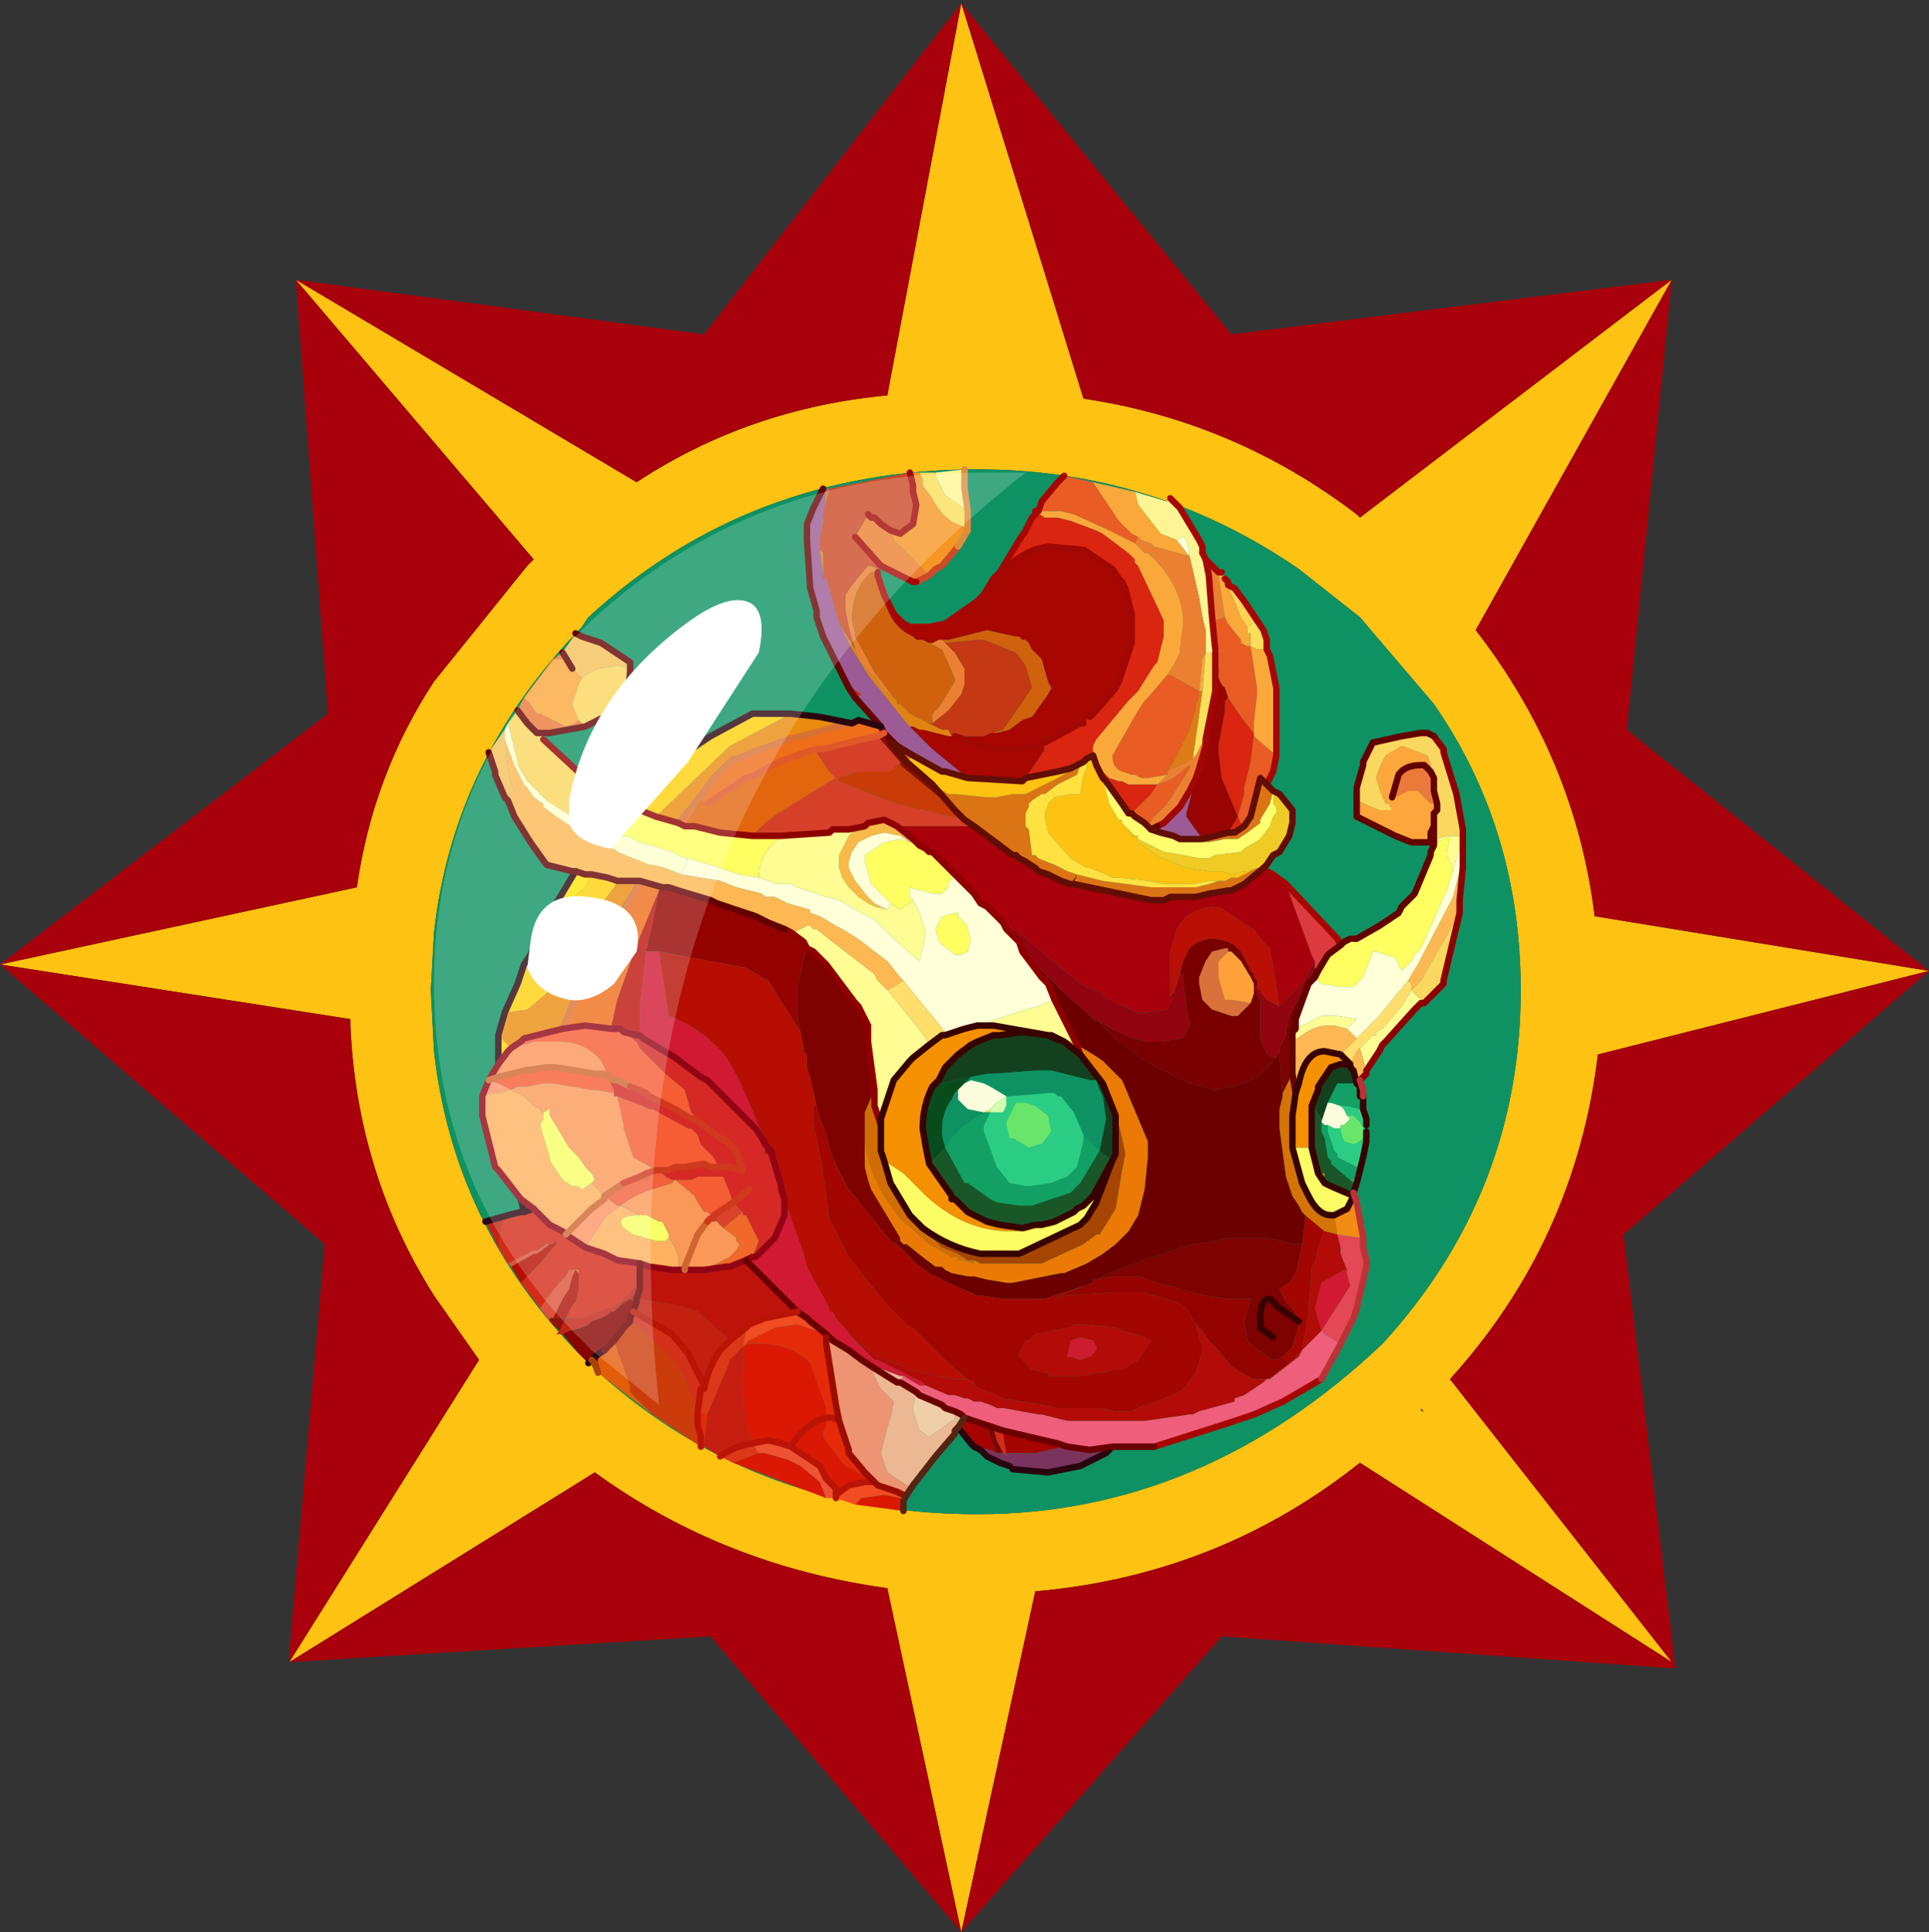 <?xml version="1.0" encoding="UTF-8" standalone="no"?>
<svg xmlns:ffdec="https://www.free-decompiler.com/flash" xmlns:xlink="http://www.w3.org/1999/xlink" ffdec:objectType="frame" height="30.05px" width="30.0px" xmlns="http://www.w3.org/2000/svg">
  <rect width="100%" height="100%" fill="#333333" stroke="none"/>
  <g transform="matrix(1.0, 0.0, 0.0, 1.0, 0.0, 0.0)">
    <use ffdec:characterId="1" height="30.0" transform="matrix(1.0, 0.0, 0.0, 1.0, 0.0, 0.0)" width="30.0" xlink:href="#shape0"/>
    <use ffdec:characterId="3" height="30.0" transform="matrix(1.0, 0.0, 0.0, 1.0, 0.0, 0.05)" width="30.0" xlink:href="#sprite0"/>
  </g>
  <defs>
    <g id="shape0" transform="matrix(1.0, 0.0, 0.0, 1.0, 0.0, 0.0)">
      <path d="M0.0 0.0 L30.0 0.0 30.0 30.0 0.0 30.0 0.0 0.0" fill="#33cc66" fill-opacity="0.0" fill-rule="evenodd" stroke="none"/>
    </g>
    <g id="sprite0" transform="matrix(1.0, 0.0, 0.0, 1.0, 0.0, 0.0)">
      <use ffdec:characterId="2" height="30.0" transform="matrix(1.0, 0.0, 0.0, 1.0, 0.0, 0.0)" width="30.0" xlink:href="#shape1"/>
    </g>
    <g id="shape1" transform="matrix(1.0, 0.0, 0.0, 1.0, 0.0, 0.0)">
      <path d="M22.1 21.85 L22.15 21.9 22.1 21.9 22.1 21.85" fill="url(#gradient0)" fill-rule="evenodd" stroke="none"/>
      <path d="M21.15 9.55 L20.2 8.8 Q17.95 7.25 15.2 7.25 11.65 7.25 9.15 9.55 L9.05 9.7 Q7.05 11.75 6.75 14.45 L6.7 15.35 6.75 16.3 Q7.05 19.0 9.0 21.0 L9.15 21.15 Q11.65 23.5 15.2 23.5 18.7 23.5 21.5 20.85 23.65 18.5 23.65 15.35 23.65 12.85 22.3 10.9 L21.15 9.55 M26.0 4.3 L22.95 9.75 Q24.5 11.75 24.8 14.2 L30.0 15.05 24.85 16.35 Q24.5 19.25 22.55 21.4 L26.0 25.8 21.15 22.7 Q18.95 24.45 16.1 24.7 L14.95 30.0 13.8 24.65 Q11.25 24.3 9.25 22.85 L4.5 25.8 7.45 21.1 6.75 20.1 Q5.55 18.2 5.45 15.9 L5.45 15.8 0.0 14.95 5.55 13.75 Q5.8 12.0 6.75 10.55 L8.2 8.75 8.3 8.65 4.6 4.3 9.9 7.45 Q11.65 6.3 13.8 6.1 L14.95 0.0 16.85 6.15 Q19.2 6.5 21.1 7.95 L21.15 8.0 26.0 4.3 M22.1 21.85 L22.1 21.9 22.15 21.9 22.1 21.85" fill="#fec212" fill-rule="evenodd" stroke="none"/>
      <path d="M25.3 11.3 L30.0 15.05 25.25 19.15 26.05 25.85 26.05 25.9 19.0 25.4 14.95 30.0 11.05 25.4 4.5 25.8 4.5 25.65 5.05 19.3 0.0 14.95 5.1 11.05 4.6 4.3 10.95 5.15 14.95 0.0 19.15 5.15 26.0 4.3 25.3 11.3 M26.0 4.3 L21.15 8.0 21.1 7.95 Q19.2 6.5 16.85 6.15 L14.95 0.0 13.8 6.1 Q11.65 6.3 9.9 7.45 L4.6 4.3 8.3 8.65 8.2 8.75 6.75 10.55 Q5.8 12.0 5.55 13.75 L0.0 14.95 5.45 15.8 5.45 15.9 Q5.55 18.2 6.75 20.1 L7.45 21.1 4.5 25.8 9.25 22.85 Q11.25 24.3 13.8 24.65 L14.95 30.0 16.1 24.7 Q18.95 24.45 21.15 22.7 L26.0 25.8 22.55 21.4 Q24.5 19.25 24.85 16.35 L30.0 15.05 24.8 14.2 Q24.5 11.75 22.95 9.75 L26.0 4.3" fill="#a8010b" fill-rule="evenodd" stroke="none"/>
      <path d="M21.15 9.55 L22.3 10.9 Q23.65 12.85 23.65 15.35 23.65 18.5 21.5 20.85 18.7 23.5 15.2 23.5 11.65 23.5 9.15 21.15 L9.0 21.0 Q7.05 19.0 6.75 16.3 L6.7 15.35 6.75 14.45 Q7.05 11.75 9.05 9.7 L9.15 9.55 Q11.65 7.25 15.2 7.25 17.95 7.25 20.2 8.8 L21.15 9.55" fill="#0e9263" fill-rule="evenodd" stroke="none"/>
      <path d="M8.4 20.3 L8.1 19.9 8.35 19.65 8.4 19.6 8.6 19.35 8.65 19.3 8.65 19.25 8.6 19.3 8.55 19.3 8.5 19.3 8.35 19.4 8.3 19.4 7.9 19.6 7.75 19.35 7.8 19.0 7.9 18.85 8.1 18.8 8.15 18.8 8.3 18.75 8.35 18.8 8.45 18.9 8.55 19.0 8.75 19.1 8.8 19.15 9.1 19.35 9.4 19.45 9.6 19.55 9.95 19.6 9.95 19.9 9.75 20.1 9.7 20.15 9.65 20.2 9.5 20.3 9.45 20.3 9.3 20.35 9.2 20.4 9.0 20.45 8.8 20.45 8.9 20.25 8.95 20.2 9.0 20.0 9.0 19.95 9.0 19.8 9.0 19.75 9.0 19.7 8.95 19.7 8.85 19.7 8.8 19.8 8.7 19.9 8.5 20.15 8.4 20.3 M15.45 22.15 L15.6 22.2 15.6 22.25 15.65 22.55 15.65 22.6 15.6 22.55 15.5 22.35 15.45 22.15" fill="#d42b18" fill-rule="evenodd" stroke="none"/>
      <path d="M8.1 19.9 L7.95 19.65 8.3 19.45 8.35 19.45 8.55 19.3 8.6 19.3 8.65 19.25 8.65 19.3 8.6 19.35 8.4 19.6 8.35 19.65 8.1 19.9" fill="#b60e01" fill-rule="evenodd" stroke="none"/>
      <path d="M8.6 20.45 L8.75 20.15 8.85 20.0 8.9 19.8 8.95 19.7 9.0 19.75 9.0 19.8 9.0 19.95 9.0 20.0 8.95 20.2 8.9 20.25 8.8 20.45 8.75 20.45 8.6 20.45" fill="#ae1205" fill-rule="evenodd" stroke="none"/>
      <path d="M8.55 20.5 L8.4 20.3 8.5 20.15 8.7 19.9 8.8 19.8 8.85 19.7 8.95 19.7 8.9 19.8 8.85 20.0 8.75 20.15 8.6 20.45 8.55 20.45 8.55 20.5 M7.95 19.65 L7.9 19.6 8.3 19.4 8.35 19.4 8.5 19.3 8.55 19.3 8.35 19.45 8.3 19.45 7.95 19.65" fill="#dd523b" fill-rule="evenodd" stroke="none"/>
      <path d="M8.75 20.7 L8.65 20.7 8.7 20.65 8.8 20.45 9.0 20.45 9.2 20.4 9.3 20.35 9.45 20.3 9.5 20.3 9.65 20.2 9.7 20.15 9.75 20.1 9.95 19.9 9.95 19.95 9.95 20.0 9.8 20.15 9.65 20.25 9.55 20.35 9.5 20.35 9.45 20.4 9.35 20.45 9.2 20.5 9.15 20.55 9.05 20.6 8.85 20.65 8.75 20.7 M7.75 19.35 L7.55 18.95 7.9 18.85 7.8 19.0 7.75 19.35" fill="#c32315" fill-rule="evenodd" stroke="none"/>
      <path d="M15.15 22.45 L15.1 22.4 14.9 22.15 15.0 22.0 15.3 22.1 15.35 22.15 15.45 22.45 15.5 22.55 15.4 22.5 15.15 22.45 M15.6 22.2 L16.45 22.4 16.6 22.45 16.55 22.45 16.1 22.55 15.7 22.55 15.65 22.55 15.6 22.25 15.6 22.2" fill="#a50400" fill-rule="evenodd" stroke="none"/>
      <path d="M8.7 20.65 L8.55 20.5 8.55 20.45 8.6 20.45 8.75 20.45 8.8 20.45 8.7 20.65" fill="#941107" fill-rule="evenodd" stroke="none"/>
      <path d="M15.3 22.1 L15.45 22.15 15.5 22.35 15.6 22.55 15.5 22.55 15.45 22.45 15.35 22.15 15.3 22.1" fill="#7e0703" fill-rule="evenodd" stroke="none"/>
      <path d="M17.3 22.45 L17.2 22.55 16.8 22.75 16.3 22.85 15.75 22.8 15.7 22.75 15.55 22.7 15.35 22.6 15.25 22.5 15.15 22.45 15.4 22.5 15.5 22.55 15.6 22.55 15.65 22.6 15.65 22.55 15.7 22.55 16.1 22.55 16.55 22.45 16.6 22.45 16.95 22.5 17.3 22.45" fill="#7a335d" fill-rule="evenodd" stroke="none"/>
      <path d="M9.15 21.15 L9.0 21.0 8.75 20.7 8.85 20.65 9.05 20.6 9.15 20.55 9.2 20.5 9.35 20.45 9.45 20.4 9.5 20.35 9.55 20.35 9.65 20.25 9.8 20.15 9.9 20.2 9.85 20.35 9.8 20.45 9.8 20.5 9.7 20.6 9.55 20.8 9.4 20.95 9.25 21.05 9.25 21.1 9.2 21.1 9.15 21.15" fill="#880400" fill-rule="evenodd" stroke="none"/>
      <path d="M13.25 11.2 L13.35 11.15 13.7 11.25 13.75 11.35 13.4 11.45 12.8 11.6 12.7 11.6 Q12.15 11.75 11.75 12.0 L11.6 12.05 11.0 12.45 10.9 12.4 10.65 12.8 10.55 12.75 10.8 12.45 10.95 12.25 11.1 12.05 11.4 11.75 11.45 11.75 11.7 11.65 12.25 11.45 13.2 11.2 13.25 11.2 M9.95 13.65 L10.3 13.75 10.25 13.8 9.9 14.65 9.6 15.5 9.5 15.95 9.1 15.9 8.75 15.95 8.95 15.45 9.65 14.15 9.85 13.85 9.95 13.65 M9.0 19.75 L8.95 19.7 9.0 19.7 9.0 19.75" fill="#ef6e1a" fill-rule="evenodd" stroke="none"/>
      <path d="M13.4 11.45 L13.75 11.35 13.65 11.4 13.4 11.45" fill="#e36413" fill-rule="evenodd" stroke="none"/>
      <path d="M9.3 21.3 L9.15 21.15 9.2 21.1 9.25 21.15 9.3 21.3 M7.75 16.05 L7.85 15.7 8.2 15.65 8.5 15.4 8.9 14.6 9.55 13.75 9.6 13.65 9.75 13.65 9.95 13.65 9.85 13.85 9.65 14.15 8.95 15.45 8.75 15.95 8.55 16.0 8.35 16.05 8.15 16.1 8.1 16.15 7.95 16.25 7.75 16.05 M12.3 11.05 L12.75 11.1 13.25 11.2 13.2 11.2 12.25 11.45 11.7 11.65 11.45 11.75 11.4 11.75 11.1 12.05 10.95 12.25 10.8 12.45 10.55 12.75 10.2 12.65 11.35 11.55 12.3 11.05" fill="#eb8c0e" fill-rule="evenodd" stroke="none"/>
      <path d="M8.15 18.8 L8.1 18.6 8.3 18.75 8.15 18.8 M7.75 16.5 L7.75 16.05 7.95 16.25 7.9 16.3 7.75 16.5 M7.85 15.7 L8.05 15.25 8.15 14.95 8.25 14.8 8.5 14.25 9.1 13.75 9.2 13.55 9.45 13.6 9.6 13.65 9.55 13.75 8.9 14.6 8.5 15.4 8.2 15.65 7.85 15.7 M10.45 11.8 L11.05 11.4 11.7 11.05 11.75 11.05 12.25 11.05 12.3 11.05 11.35 11.55 10.2 12.65 9.95 12.55 10.6 11.95 10.45 11.8" fill="#ffd10c" fill-rule="evenodd" stroke="none"/>
      <path d="M10.05 14.75 L9.95 15.6 9.95 15.85 9.95 16.05 9.9 16.05 9.7 16.0 9.65 15.95 9.5 15.95 9.6 15.5 9.9 14.65 10.25 13.8 10.15 14.3 10.05 14.75 M9.95 18.25 L10.05 18.2 10.05 18.25 9.95 18.25 M10.55 19.7 L10.65 19.7 10.7 19.7 10.9 19.7 10.95 19.7 11.3 19.65 11.35 19.65 11.6 19.55 12.3 20.25 12.35 20.3 12.4 20.35 11.9 20.45 11.65 20.55 11.6 20.6 11.35 20.8 11.3 20.75 10.85 20.35 10.7 20.3 10.55 20.25 9.9 20.15 9.8 20.15 9.95 20.0 9.95 19.95 9.95 19.9 9.95 19.6 10.1 19.65 10.45 19.7 10.55 19.7 M9.95 20.0 L9.9 20.15 9.95 20.0" fill="#be130b" fill-rule="evenodd" stroke="none"/>
      <path d="M8.5 14.25 L8.95 13.5 9.1 13.55 9.2 13.55 9.1 13.75 8.5 14.25 M9.75 12.45 L10.45 11.8 10.6 11.95 9.95 12.55 9.75 12.45" fill="#ffe407" fill-rule="evenodd" stroke="none"/>
      <path d="M9.8 20.15 L9.9 20.15 9.9 20.2 9.9 20.15 10.55 20.25 10.7 20.3 10.85 20.35 11.3 20.75 11.35 20.8 11.2 20.95 Q11.0 21.25 10.95 21.55 L10.95 21.5 10.7 21.0 10.45 20.7 9.85 20.35 9.9 20.2 9.8 20.15" fill="#c3200f" fill-rule="evenodd" stroke="none"/>
      <path d="M10.15 21.95 L9.3 21.3 9.25 21.15 9.2 21.1 9.25 21.1 9.25 21.05 9.4 20.95 9.55 20.8 9.8 21.5 9.8 21.6 10.1 21.9 10.15 21.95" fill="#e45d0b" fill-rule="evenodd" stroke="none"/>
      <path d="M10.9 22.45 L10.15 21.95 10.1 21.9 9.8 21.6 9.8 21.5 9.55 20.8 9.7 20.6 9.8 20.5 9.8 20.45 10.55 21.2 10.65 21.4 10.85 21.9 10.85 22.0 10.85 22.1 10.9 22.3 10.9 22.45" fill="#cc3c0a" fill-rule="evenodd" stroke="none"/>
      <path d="M9.8 20.45 L9.85 20.35 10.45 20.7 10.7 21.0 10.95 21.5 10.95 21.55 10.9 21.55 10.85 21.9 10.65 21.4 10.55 21.2 9.8 20.45" fill="#d5301a" fill-rule="evenodd" stroke="none"/>
      <path d="M14.2 23.05 L14.1 23.2 14.05 23.2 13.95 23.15 13.8 23.1 13.65 23.05 13.6 23.0 13.5 22.9 13.45 22.85 13.2 22.55 13.2 22.5 13.1 22.2 13.05 22.05 13.0 21.8 12.85 20.85 12.85 20.75 12.85 20.7 12.95 20.8 13.2 20.95 13.4 21.1 13.55 21.15 13.55 21.2 13.4 21.1 13.55 21.2 13.55 21.25 13.7 21.55 13.9 21.75 13.85 22.0 13.8 22.15 13.7 22.55 13.8 22.85 14.1 23.05 14.2 23.05" fill="#ed9472" fill-rule="evenodd" stroke="none"/>
      <path d="M14.1 23.2 L14.05 23.3 14.0 23.25 13.75 23.2 13.4 23.25 13.3 23.35 13.0 23.25 13.0 23.2 13.2 23.05 13.45 23.0 13.55 23.0 13.6 23.0 13.65 23.05 13.8 23.1 13.95 23.15 14.05 23.2 14.1 23.2 M11.6 20.6 L11.65 20.55 11.9 20.45 12.4 20.35 12.55 20.45 12.6 20.5 12.85 20.7 12.4 20.55 12.05 20.6 11.65 20.8 11.55 20.9 11.6 20.65 11.6 20.6" fill="#f24c22" fill-rule="evenodd" stroke="none"/>
      <path d="M12.85 20.75 L12.85 20.85 13.0 21.8 13.05 22.05 13.1 22.2 13.2 22.5 13.2 22.55 13.45 22.85 13.5 22.9 13.45 22.9 13.15 22.75 13.1 22.7 12.8 22.3 12.8 22.2 12.85 22.15 12.85 22.1 12.85 22.0 12.85 21.85 12.6 21.15 Q12.3 20.85 11.8 20.85 L11.7 20.85 11.65 20.85 11.55 20.9 11.65 20.8 12.05 20.6 12.4 20.55 12.85 20.7 12.85 20.75 M11.0 21.95 L10.95 22.45 10.9 22.1 10.85 21.9 11.0 21.95 M13.05 22.05 L12.95 22.0 12.85 22.0 12.95 22.0 13.05 22.05" fill="#e52a09" fill-rule="evenodd" stroke="none"/>
      <path d="M14.05 23.3 L14.05 23.4 14.05 23.45 13.3 23.35 13.4 23.25 13.75 23.2 14.0 23.25 14.05 23.3 M12.85 23.25 L11.4 22.7 11.8 22.55 11.9 22.55 12.25 22.65 12.45 22.75 12.75 23.0 12.85 23.25 M13.5 22.9 L13.6 23.0 13.55 23.0 13.45 23.0 13.2 23.05 13.0 23.2 13.0 23.1 12.85 22.95 12.75 22.75 12.3 22.45 12.15 22.4 11.95 22.35 11.7 22.4 Q11.5 21.9 11.55 21.2 L11.55 21.15 11.55 20.9 11.65 20.85 11.7 20.85 11.8 20.85 Q12.3 20.85 12.6 21.15 L12.85 21.85 12.85 22.0 Q12.65 22.05 12.5 22.2 L12.4 22.3 12.3 22.45 12.4 22.3 12.5 22.2 Q12.65 22.05 12.85 22.0 L12.85 22.1 12.85 22.15 12.8 22.2 12.8 22.3 13.1 22.7 13.15 22.75 13.45 22.9 13.5 22.9" fill="#db1804" fill-rule="evenodd" stroke="none"/>
      <path d="M11.4 22.7 L11.2 22.6 Q11.4 22.45 11.7 22.4 L11.8 22.55 11.4 22.7 M10.95 22.45 L10.9 22.45 10.9 22.3 10.85 22.1 10.9 22.1 10.95 22.45 M11.35 20.8 L11.6 20.6 11.6 20.65 11.55 20.9 11.45 21.0 11.35 21.1 11.3 21.25 11.0 21.95 10.85 21.9 10.9 21.55 10.95 21.55 Q11.0 21.25 11.2 20.95 L11.35 20.8" fill="#dc3719" fill-rule="evenodd" stroke="none"/>
      <path d="M11.2 22.6 L10.95 22.45 11.0 21.95 11.3 21.25 11.35 21.1 11.45 21.0 11.55 20.9 11.55 21.15 11.55 21.2 Q11.5 21.9 11.7 22.4 11.4 22.45 11.2 22.6" fill="#c61e11" fill-rule="evenodd" stroke="none"/>
      <path d="M13.0 23.25 L12.85 23.25 12.75 23.0 12.45 22.75 12.25 22.65 11.9 22.55 11.8 22.55 11.7 22.4 11.95 22.35 12.15 22.4 12.3 22.45 12.75 22.75 12.85 22.95 13.0 23.1 13.0 23.2 13.0 23.25" fill="#ef5233" fill-rule="evenodd" stroke="none"/>
      <path d="M14.9 22.15 L14.85 22.2 14.85 22.25 14.55 22.6 14.2 23.05 14.1 23.05 13.8 22.85 13.7 22.55 13.8 22.15 13.85 22.0 13.9 21.75 13.7 21.55 13.55 21.25 13.55 21.2 13.55 21.15 13.6 21.2 14.0 21.35 14.05 21.35 14.0 21.45 14.25 21.6 14.2 21.85 14.2 21.9 14.3 22.2 14.45 22.3 14.8 22.05 14.85 22.05 14.85 21.9 14.95 21.95 15.0 22.0 14.9 22.15 M14.0 21.45 L13.95 21.45 13.55 21.2 13.95 21.45 14.0 21.45" fill="#ecb893" fill-rule="evenodd" stroke="none"/>
      <path d="M14.25 21.6 L14.3 21.65 14.65 21.8 14.7 21.85 14.85 21.9 14.85 22.05 14.8 22.05 14.45 22.3 14.3 22.2 14.2 21.9 14.2 21.85 14.25 21.6" fill="#f0cea8" fill-rule="evenodd" stroke="none"/>
      <path d="M11.0 12.45 L11.6 12.05 11.75 12.0 Q12.15 11.75 12.7 11.6 L12.7 11.65 12.9 11.95 13.0 12.05 12.1 12.6 11.9 12.75 11.7 12.95 11.2 12.9 10.8 12.8 10.65 12.8 10.9 12.4 11.0 12.45" fill="#e3650e" fill-rule="evenodd" stroke="none"/>
      <path d="M11.7 12.95 L11.9 12.75 12.1 12.6 13.0 12.05 12.9 11.95 12.7 11.65 12.7 11.6 12.8 11.6 13.4 11.45 13.65 11.4 14.0 11.8 13.85 11.95 13.35 11.95 13.05 12.05 13.05 12.1 13.8 12.4 13.85 12.4 13.95 12.45 15.0 12.7 15.15 12.8 13.95 12.8 13.75 12.7 13.5 12.75 13.45 12.8 13.2 12.85 13.1 12.85 12.95 12.85 12.9 12.9 12.15 12.95 11.85 12.95 11.7 12.95" fill="#d64028" fill-rule="evenodd" stroke="none"/>
      <path d="M13.65 11.4 L13.75 11.35 13.85 11.45 13.95 11.55 13.85 11.5 14.1 11.8 14.5 12.15 14.85 12.55 14.0 11.85 14.0 11.8 13.65 11.4" fill="#8c0a00" fill-rule="evenodd" stroke="none"/>
      <path d="M14.0 11.8 L14.0 11.85 14.85 12.55 15.0 12.7 13.95 12.45 13.85 12.4 13.8 12.4 13.05 12.1 13.05 12.05 13.35 11.95 13.85 11.95 14.0 11.8" fill="#c93c07" fill-rule="evenodd" stroke="none"/>
      <path d="M20.5 15.05 L20.45 15.15 20.35 15.25 20.15 15.8 20.15 15.95 20.1 16.0 20.1 16.1 20.1 16.15 20.1 16.3 20.1 16.35 20.1 16.65 19.95 16.95 19.95 17.0 19.9 16.4 19.9 16.3 19.9 16.25 20.0 16.05 20.0 16.0 20.05 15.75 20.45 15.0 20.5 15.05 M20.25 19.3 L20.2 19.55 20.15 19.75 20.05 19.9 19.9 20.0 20.0 20.2 20.1 20.3 20.2 20.5 20.2 20.55 20.1 20.9 19.95 21.05 19.85 21.1 19.8 21.1 19.7 21.05 19.4 20.8 19.35 20.5 19.45 20.15 19.2 20.15 19.1 20.15 18.75 20.1 18.35 20.0 18.25 19.95 18.15 19.95 18.0 19.9 17.7 19.8 17.6 19.8 17.45 19.8 17.3 19.8 17.05 19.85 17.25 19.75 17.65 19.6 17.7 19.6 17.75 19.55 18.1 19.45 18.35 19.35 18.6 19.3 18.9 19.25 19.1 19.2 19.3 19.2 19.6 19.2 19.65 19.2 19.95 19.25 20.1 19.3 20.2 19.3 20.25 19.3 M12.45 16.0 L12.4 15.75 12.4 15.7 12.4 15.3 12.45 15.1 12.5 14.85 12.55 14.7 12.65 14.75 12.85 14.95 13.3 15.55 13.35 15.6 13.45 15.8 13.5 15.9 13.5 16.0 13.5 16.15 13.6 16.9 13.45 17.25 13.45 17.4 13.45 17.65 13.45 18.1 13.5 18.3 13.55 18.45 14.0 19.2 13.95 19.3 13.85 19.25 13.25 18.5 13.2 18.45 12.95 17.95 12.85 17.6 12.8 17.45 12.75 17.35 12.7 17.15 12.6 16.7 12.55 16.55 12.55 16.35 12.5 16.3 12.5 16.25 12.45 16.0 M19.8 20.75 L19.6 20.6 19.6 20.45 Q19.6 20.15 19.75 20.15 L19.9 20.3 20.2 20.5 19.9 20.3 19.75 20.15 Q19.6 20.15 19.6 20.45 L19.6 20.6 19.8 20.75" fill="#7d0200" fill-rule="evenodd" stroke="none"/>
      <path d="M20.0 13.7 L20.4 14.8 20.45 14.9 20.25 15.25 19.95 15.55 19.9 15.6 19.75 14.7 19.7 14.65 19.6 14.55 19.5 14.4 19.4 14.35 19.1 14.15 18.95 14.05 Q18.5 14.05 18.3 14.4 L18.2 14.75 18.2 15.1 18.2 15.45 18.25 15.45 18.15 15.65 17.85 15.7 17.7 15.7 17.15 15.45 17.15 15.4 16.9 15.3 16.8 15.25 16.75 15.2 16.5 15.0 15.9 14.5 15.75 14.4 15.45 14.15 15.4 14.1 15.35 14.05 15.25 14.0 15.15 13.85 15.0 13.7 14.85 13.55 14.6 13.3 14.55 13.25 14.5 13.2 14.45 13.2 14.4 13.15 14.3 13.1 14.2 13.0 13.95 12.8 15.15 12.8 15.75 13.25 15.8 13.25 15.85 13.3 15.95 13.35 16.1 13.45 16.15 13.5 16.3 13.55 16.5 13.65 16.65 13.7 16.75 13.55 16.7 13.7 17.9 13.95 17.95 13.95 18.1 13.95 18.2 13.9 18.25 13.9 18.6 13.9 18.8 13.85 19.1 13.8 19.15 13.8 19.35 13.7 19.65 13.45 19.7 13.5 19.8 13.55 20.0 13.7 M16.65 13.7 L16.7 13.7 16.65 13.7" fill="#a8010b" fill-rule="evenodd" stroke="none"/>
      <path d="M20.45 14.9 L20.45 15.0 20.05 15.75 20.0 16.0 20.0 16.05 19.9 16.25 19.9 16.3 19.85 16.4 19.8 16.4 19.7 16.35 19.6 16.1 19.6 15.65 19.6 15.6 19.6 15.5 19.5 15.3 19.55 15.3 19.7 15.5 19.8 15.55 19.9 15.6 19.95 15.55 20.25 15.25 20.45 14.9 M15.45 14.15 L15.75 14.4 15.9 14.5 16.5 15.0 16.75 15.2 16.8 15.25 16.9 15.3 17.15 15.4 17.15 15.45 17.7 15.7 17.85 15.7 18.15 15.65 18.25 15.45 18.25 15.4 18.35 15.1 18.4 15.1 18.4 15.2 18.45 15.6 18.5 15.85 18.5 15.9 18.4 16.1 18.05 16.15 17.85 16.15 17.6 16.1 17.1 15.85 17.05 15.8 17.0 15.8 16.9 15.7 16.5 15.35 16.15 15.0 16.05 14.95 15.9 14.75 15.85 14.6 15.65 14.4 15.6 14.3 15.45 14.15" fill="#920410" fill-rule="evenodd" stroke="none"/>
      <path d="M19.85 16.4 L19.9 16.3 19.9 16.4 19.95 17.0 19.9 17.2 19.9 17.5 20.0 18.25 20.1 18.55 20.2 18.7 20.25 18.8 20.3 18.85 20.3 18.9 20.25 19.3 20.2 19.3 20.1 19.3 19.95 19.25 19.65 19.2 19.6 19.2 19.3 19.2 19.1 19.2 18.9 19.25 18.6 19.3 18.35 19.35 18.1 19.45 17.75 19.55 17.7 19.6 17.65 19.6 17.25 19.75 17.05 19.85 17.0 19.85 17.0 19.9 16.85 19.95 16.25 20.15 16.0 20.15 15.75 20.15 15.6 20.15 15.25 20.1 15.2 20.1 14.75 19.9 14.45 19.75 14.25 19.6 14.05 19.4 13.95 19.3 14.0 19.2 14.0 19.25 14.05 19.3 14.1 19.3 14.35 19.5 14.55 19.65 14.65 19.65 14.7 19.7 14.8 19.75 15.05 19.8 15.15 19.8 15.35 19.85 15.65 19.9 15.75 19.9 16.5 19.75 16.55 19.75 16.9 19.6 17.15 19.45 17.35 19.3 17.55 19.1 17.7 18.85 17.8 18.45 17.85 17.95 17.85 17.7 17.45 16.75 17.15 16.45 17.0 16.35 16.75 16.2 16.4 15.5 16.3 15.25 16.2 15.15 16.05 14.95 16.15 15.0 16.5 15.35 16.9 15.7 17.0 15.8 17.05 15.85 17.1 15.85 17.3 16.05 17.4 16.15 17.55 16.25 17.8 16.45 17.85 16.45 18.0 16.55 18.3 16.7 18.5 16.8 18.9 16.9 19.1 16.85 19.2 16.85 19.55 16.7 19.6 16.65 19.7 16.55 19.8 16.45 19.85 16.4" fill="#6c0000" fill-rule="evenodd" stroke="none"/>
      <path d="M19.95 21.05 L20.05 21.15 19.8 21.35 19.7 21.4 19.6 21.4 19.5 21.4 19.3 21.3 19.15 21.2 18.95 20.95 18.8 20.8 18.7 20.65 18.6 20.55 18.45 20.3 18.3 20.2 18.25 20.2 18.15 20.15 18.1 20.15 17.95 20.1 17.75 20.05 17.6 20.05 17.55 20.05 17.35 20.05 17.3 20.05 16.55 20.1 16.45 20.15 16.4 20.15 16.6 20.05 16.85 19.95 17.0 19.9 17.0 19.85 17.05 19.85 17.3 19.8 17.45 19.8 17.6 19.8 17.7 19.8 18.0 19.9 18.15 19.95 18.25 19.95 18.35 20.0 18.75 20.1 19.1 20.15 19.2 20.15 19.45 20.15 19.35 20.5 19.4 20.8 19.7 21.05 19.8 21.1 19.85 21.1 19.95 21.05 M10.3 13.75 L10.4 13.75 10.55 13.8 11.05 13.95 11.15 14.0 11.75 14.2 11.95 14.3 12.2 14.4 12.3 14.45 12.5 14.6 12.55 14.7 12.5 14.85 12.45 15.1 12.4 15.3 12.4 15.7 12.4 15.75 12.45 16.0 11.95 15.2 11.85 15.15 11.6 15.0 10.25 14.75 10.1 14.75 10.05 14.75 10.15 14.3 10.25 13.8 10.3 13.75" fill="#940300" fill-rule="evenodd" stroke="none"/>
      <path d="M20.95 19.7 L20.95 19.75 21.0 19.95 20.55 20.65 20.45 20.3 20.55 19.9 20.9 19.7 20.95 19.7 M14.4 21.5 L14.3 21.5 14.05 21.35 14.0 21.35 13.6 21.2 13.55 21.15 13.4 21.1 13.2 20.95 12.95 20.8 12.85 20.7 12.6 20.5 12.55 20.45 12.4 20.35 12.35 20.3 12.3 20.25 11.6 19.55 11.7 19.5 11.75 19.5 11.85 19.4 12.05 19.2 12.2 18.85 12.2 18.6 12.5 19.45 12.55 19.65 12.85 20.2 12.9 20.3 12.9 20.35 12.95 20.35 13.0 20.45 13.05 20.5 13.3 20.8 13.55 21.05 13.6 21.1 13.65 21.1 14.35 21.45 14.4 21.5 M10.05 14.75 L10.1 14.75 10.25 14.75 10.4 15.75 Q10.95 15.95 11.3 16.4 L11.5 16.75 11.95 17.8 11.9 17.75 11.85 17.65 11.75 17.5 11.7 17.45 11.4 17.15 11.35 17.1 11.05 16.8 11.0 16.75 10.9 16.7 10.5 16.4 10.0 16.1 9.95 16.05 9.95 15.85 9.95 15.6 10.05 14.75" fill="#d11933" fill-rule="evenodd" stroke="none"/>
      <path d="M11.95 17.8 L11.5 16.75 11.3 16.4 Q10.95 15.95 10.4 15.75 L10.25 14.75 11.6 15.0 11.85 15.15 11.95 15.2 12.45 16.0 12.5 16.25 12.5 16.3 12.55 16.35 12.55 16.55 12.6 16.7 12.7 17.15 12.65 17.15 12.65 17.4 12.8 18.15 12.8 18.2 12.9 18.9 13.15 19.4 13.2 19.5 13.8 20.25 14.05 20.5 14.1 20.55 14.2 20.6 14.5 20.9 14.6 21.0 14.75 21.15 15.05 21.4 14.85 21.4 14.35 21.3 14.1 21.25 14.05 21.2 13.65 21.05 13.6 21.0 13.3 20.8 13.05 20.5 13.0 20.45 12.95 20.35 12.9 20.35 12.9 20.3 12.85 20.2 12.55 19.65 12.5 19.45 12.2 18.6 12.15 18.45 12.15 18.4 12.0 17.9 12.0 17.85 11.95 17.85 11.95 17.8" fill="#b60e03" fill-rule="evenodd" stroke="none"/>
      <path d="M13.7 17.45 L13.7 17.5 13.7 17.65 13.7 17.85 13.75 18.0 13.85 18.35 14.15 18.85 14.25 18.95 14.35 19.05 14.65 19.35 14.9 19.45 15.05 19.55 15.15 19.55 15.15 19.6 14.95 19.55 14.9 19.55 14.9 19.5 14.8 19.5 14.45 19.3 14.0 18.9 Q13.5 18.3 13.45 17.65 L13.45 17.4 13.45 17.25 13.6 16.9 13.6 17.15 13.7 17.45" fill="#d06d05" fill-rule="evenodd" stroke="none"/>
      <path d="M16.8 16.35 L16.75 16.2 17.0 16.35 17.15 16.45 17.45 16.75 17.85 17.7 17.85 17.95 17.8 18.45 17.7 18.85 17.55 19.1 17.35 19.3 17.15 19.45 16.9 19.6 16.55 19.75 16.5 19.75 15.75 19.9 15.65 19.9 15.35 19.85 15.15 19.8 15.05 19.8 14.8 19.75 14.7 19.7 14.65 19.65 14.55 19.65 14.35 19.5 14.1 19.3 14.05 19.3 14.0 19.25 14.0 19.2 13.55 18.45 13.5 18.3 13.45 18.1 13.45 17.65 Q13.5 18.3 14.0 18.9 L14.45 19.3 14.8 19.5 14.9 19.5 14.9 19.55 14.95 19.55 15.15 19.6 15.15 19.55 15.25 19.6 15.45 19.6 15.55 19.6 16.2 19.6 16.85 19.3 17.05 19.15 17.1 19.15 17.35 18.75 17.45 18.15 17.5 17.9 17.45 17.65 17.4 17.45 17.35 17.3 17.15 16.8 16.8 16.35" fill="#ea7a05" fill-rule="evenodd" stroke="none"/>
      <path d="M20.3 18.85 L20.6 19.1 20.5 19.35 20.45 19.6 20.4 19.65 20.35 20.35 20.35 20.4 20.25 20.95 20.05 21.15 19.95 21.05 20.1 20.9 20.2 20.55 20.2 20.5 20.1 20.3 20.0 20.2 19.9 20.0 20.05 19.9 20.15 19.75 20.2 19.55 20.25 19.3 20.3 18.9 20.3 18.85 M13.95 19.3 L14.05 19.4 14.25 19.6 14.45 19.75 14.75 19.9 15.2 20.1 15.25 20.1 15.6 20.15 15.75 20.15 16.0 20.15 16.25 20.15 16.85 19.95 16.6 20.05 16.4 20.15 16.45 20.15 16.55 20.1 17.3 20.05 17.35 20.05 17.55 20.05 17.6 20.05 17.75 20.05 17.95 20.1 18.1 20.15 18.15 20.15 18.25 20.2 18.3 20.2 18.45 20.3 18.6 20.55 18.65 20.75 18.7 20.9 18.7 20.95 18.6 21.3 18.4 21.55 18.35 21.6 17.85 21.8 17.8 21.8 17.6 21.9 17.35 21.9 17.1 21.85 16.9 21.85 16.8 21.85 16.75 21.85 16.45 21.85 16.2 21.8 15.6 21.7 15.4 21.6 15.35 21.6 15.25 21.55 15.15 21.5 15.15 21.45 15.05 21.4 14.75 21.15 14.6 21.0 14.5 20.9 14.2 20.6 14.1 20.55 14.05 20.5 13.8 20.25 13.2 19.5 13.15 19.4 12.9 18.9 12.8 18.2 12.8 18.15 12.65 17.4 12.65 17.15 12.7 17.15 12.75 17.35 12.8 17.45 12.85 17.6 12.95 17.95 13.2 18.45 13.25 18.5 13.85 19.25 13.95 19.3 M17.8 20.75 L17.65 20.7 17.45 20.65 17.35 20.6 16.9 20.55 16.7 20.55 16.65 20.6 16.6 20.6 16.1 20.7 16.05 20.75 16.0 20.8 15.95 20.8 15.85 21.0 15.85 21.05 16.05 21.25 16.3 21.3 16.3 21.35 16.5 21.35 16.6 21.35 16.8 21.35 17.1 21.3 17.15 21.3 17.3 21.25 17.45 21.25 17.7 21.1 17.9 20.8 17.8 20.75" fill="#a30601" fill-rule="evenodd" stroke="none"/>
      <path d="M17.3 18.0 L17.35 17.9 17.35 17.65 17.35 17.3 17.4 17.45 17.45 17.65 17.5 17.9 17.45 18.15 17.35 18.75 17.1 19.15 17.05 19.15 16.85 19.3 16.2 19.6 15.55 19.6 15.45 19.6 15.25 19.6 15.15 19.55 15.05 19.55 14.9 19.45 14.65 19.35 14.35 19.05 Q14.75 19.35 15.25 19.45 L15.5 19.45 15.55 19.45 15.85 19.45 16.8 19.0 16.85 18.95 16.9 18.9 17.05 18.65 17.3 18.0 M15.85 19.5 L15.9 19.5 15.85 19.45 15.85 19.5" fill="#a64501" fill-rule="evenodd" stroke="none"/>
      <path d="M21.15 16.75 L21.2 16.9 21.2 17.0 21.15 17.0 21.15 16.9 21.15 16.85 21.1 16.8 21.15 16.75 M21.05 18.5 L21.1 18.65 21.0 18.65 21.05 18.55 21.05 18.5 M20.1 16.65 L20.15 16.95 20.1 17.3 20.1 17.6 20.1 17.8 20.25 18.35 20.35 18.55 Q20.5 18.85 20.7 18.85 L20.75 18.85 20.8 19.15 20.6 19.1 20.3 18.85 20.25 18.8 20.2 18.7 20.1 18.55 20.0 18.25 19.9 17.5 19.9 17.2 19.95 17.0 19.95 16.95 20.1 16.65 M15.85 19.5 L15.85 19.45 15.9 19.5 15.85 19.5" fill="#d47406" fill-rule="evenodd" stroke="none"/>
      <path d="M20.6 19.1 L20.8 19.15 20.85 19.35 20.85 19.45 20.95 19.7 20.9 19.7 20.55 19.9 20.45 20.3 20.55 20.65 20.45 20.75 20.25 20.95 20.2 21.05 19.75 21.4 19.7 21.4 19.65 21.45 19.5 21.55 19.35 21.65 19.2 21.7 19.2 21.75 18.65 21.9 18.55 21.95 18.5 21.95 17.8 22.05 17.7 22.05 17.45 22.05 17.2 22.05 17.1 22.05 16.7 22.05 16.6 22.05 16.2 21.95 16.15 21.95 15.6 21.85 15.5 21.85 15.4 21.8 15.25 21.75 15.15 21.75 15.05 21.7 15.0 21.7 14.85 21.65 14.75 21.65 14.4 21.5 14.35 21.45 13.65 21.1 13.6 21.1 13.55 21.05 13.3 20.8 13.6 21.0 13.65 21.05 14.05 21.2 14.1 21.25 14.35 21.3 14.85 21.4 15.05 21.4 15.15 21.45 15.15 21.5 15.25 21.55 15.35 21.6 15.4 21.6 15.6 21.7 16.2 21.8 16.45 21.85 16.75 21.85 16.8 21.85 16.9 21.85 17.1 21.85 17.35 21.9 17.6 21.9 17.8 21.8 17.85 21.8 18.35 21.6 18.4 21.55 18.6 21.3 18.7 20.95 18.7 20.9 18.65 20.75 18.6 20.55 18.7 20.65 18.8 20.8 18.95 20.95 19.15 21.2 19.3 21.3 19.5 21.4 19.6 21.4 19.7 21.4 19.8 21.35 20.05 21.15 20.25 20.95 20.35 20.4 20.35 20.35 20.4 19.65 20.45 19.6 20.5 19.35 20.6 19.1 M17.8 20.75 L17.9 20.8 17.7 21.1 17.45 21.25 17.3 21.25 17.15 21.3 17.1 21.3 16.8 21.35 16.6 21.35 16.5 21.35 16.3 21.35 16.3 21.3 16.05 21.25 15.85 21.05 15.85 21.0 15.95 20.8 16.0 20.8 16.05 20.75 16.1 20.7 16.6 20.6 16.65 20.6 16.7 20.55 16.9 20.55 17.35 20.6 17.45 20.65 17.65 20.7 17.8 20.75 M16.8 20.75 L16.65 20.8 16.6 21.05 16.65 21.05 16.8 21.1 16.95 21.05 17.05 20.95 17.05 20.9 17.0 20.8 16.8 20.75" fill="#b30b08" fill-rule="evenodd" stroke="none"/>
      <path d="M20.85 20.85 L20.55 21.4 19.95 21.75 19.5 21.95 19.35 22.0 19.2 22.05 19.05 22.1 17.95 22.45 17.3 22.45 16.95 22.5 16.6 22.45 16.45 22.4 15.6 22.2 15.45 22.15 15.3 22.1 15.0 22.0 14.95 21.95 14.85 21.9 14.7 21.85 14.65 21.8 14.3 21.65 14.25 21.6 14.0 21.45 14.05 21.35 14.3 21.5 14.4 21.5 14.75 21.65 14.85 21.65 15.0 21.7 15.05 21.7 15.15 21.75 15.25 21.75 15.4 21.8 15.5 21.85 15.6 21.85 16.15 21.95 16.2 21.95 16.6 22.05 16.7 22.05 17.1 22.05 17.2 22.05 17.45 22.05 17.7 22.05 17.8 22.05 18.5 21.95 18.55 21.95 18.65 21.9 19.2 21.75 19.2 21.7 19.35 21.65 19.5 21.55 19.65 21.45 19.7 21.4 19.75 21.4 20.2 21.05 20.25 20.95 20.45 20.75 20.55 20.65 20.6 20.7 20.85 20.85" fill="#ef5e7b" fill-rule="evenodd" stroke="none"/>
      <path d="M20.85 14.65 L20.65 14.8 20.5 15.05 20.45 15.0 20.45 14.9 20.4 14.8 20.0 13.7 20.8 14.55 20.85 14.65" fill="#dd3a3f" fill-rule="evenodd" stroke="none"/>
      <path d="M19.9 15.6 L19.8 15.55 19.7 15.5 19.55 15.3 19.55 15.2 19.5 15.15 19.5 15.1 19.45 15.05 19.3 14.75 19.25 14.7 19.2 14.65 19.1 14.6 18.9 14.55 Q18.65 14.55 18.5 14.7 L18.45 14.8 18.4 14.9 18.35 15.1 18.25 15.4 18.2 15.45 18.2 15.1 18.2 14.75 18.3 14.4 Q18.5 14.05 18.95 14.05 L19.1 14.15 19.4 14.35 19.5 14.4 19.6 14.55 19.7 14.65 19.75 14.7 19.9 15.6" fill="#ba0f05" fill-rule="evenodd" stroke="none"/>
      <path d="M19.55 15.3 L19.5 15.3 19.6 15.5 19.6 15.6 19.6 15.65 19.6 16.1 19.7 16.35 19.8 16.4 19.85 16.4 19.8 16.45 19.7 16.55 19.6 16.65 19.55 16.7 19.2 16.85 19.1 16.85 18.9 16.9 18.5 16.8 18.3 16.7 18.0 16.55 17.85 16.45 17.8 16.45 17.55 16.25 17.4 16.15 17.3 16.05 17.1 15.85 17.05 15.85 17.0 15.8 17.05 15.8 17.1 15.85 17.6 16.1 17.85 16.15 18.05 16.15 18.4 16.1 18.5 15.9 18.5 15.85 18.45 15.6 18.4 15.2 18.4 15.1 18.35 15.1 18.4 14.9 18.45 14.8 18.5 14.7 Q18.65 14.55 18.9 14.55 L19.1 14.6 19.2 14.65 19.25 14.7 19.3 14.75 19.45 15.05 19.5 15.1 19.5 15.15 19.55 15.2 19.55 15.3 M18.25 15.45 L18.2 15.45 18.25 15.4 18.25 15.45 M19.1 14.75 L19.1 14.7 19.05 14.7 18.85 14.75 18.75 14.9 18.65 15.15 18.65 15.25 18.7 15.5 18.85 15.65 19.15 15.75 19.25 15.75 19.3 15.7 19.4 15.6 19.45 15.55 19.5 15.4 19.5 15.3 19.5 15.25 19.45 15.15 19.3 14.9 19.25 14.85 19.15 14.75 19.1 14.75" fill="#7a0000" fill-rule="evenodd" stroke="none"/>
      <path d="M19.45 15.55 L19.4 15.6 19.3 15.7 19.25 15.75 19.15 15.75 18.85 15.65 18.7 15.5 18.65 15.25 18.65 15.15 18.75 14.9 18.85 14.75 19.05 14.7 19.1 14.7 19.1 14.75 18.95 14.9 18.95 15.15 19.05 15.5 19.15 15.5 19.45 15.55" fill="#d9713a" fill-rule="evenodd" stroke="none"/>
      <path d="M19.45 15.55 L19.15 15.5 19.05 15.5 18.95 15.15 18.95 14.9 19.1 14.75 19.15 14.75 19.25 14.85 19.3 14.9 19.45 15.15 19.5 15.25 19.5 15.3 19.5 15.4 19.45 15.55" fill="#ffa038" fill-rule="evenodd" stroke="none"/>
      <path d="M21.2 19.2 L21.2 19.35 21.25 19.55 21.25 19.65 21.1 20.3 21.05 20.45 20.85 20.85 20.6 20.7 20.55 20.65 21.0 19.95 20.95 19.75 20.95 19.7 20.85 19.45 20.85 19.35 20.8 19.15 21.15 19.2 21.2 19.2" fill="#e44855" fill-rule="evenodd" stroke="none"/>
      <path d="M21.1 18.65 L21.2 19.2 21.15 19.2 20.8 19.15 20.75 18.85 20.95 18.75 21.0 18.65 21.1 18.65" fill="#f28c15" fill-rule="evenodd" stroke="none"/>
      <path d="M16.8 20.75 L17.0 20.8 17.05 20.9 17.05 20.95 16.95 21.05 16.8 21.1 16.65 21.05 16.6 21.05 16.65 20.8 16.8 20.75" fill="#cd1c2e" fill-rule="evenodd" stroke="none"/>
      <path d="M13.95 12.8 L14.2 13.0 14.3 13.1 14.2 13.05 14.15 13.05 14.0 12.95 13.75 12.9 13.55 12.95 13.35 13.05 13.25 13.2 13.2 13.35 13.2 13.45 13.3 13.65 13.5 13.9 13.6 14.0 13.8 14.1 13.6 14.05 13.5 14.0 13.35 13.9 13.2 13.75 13.1 13.6 13.05 13.45 13.05 13.35 13.05 13.25 13.2 12.95 13.25 12.9 13.45 12.8 13.5 12.75 13.75 12.7 13.95 12.8 M14.5 13.2 L14.55 13.25 14.5 13.2" fill="#f8b948" fill-rule="evenodd" stroke="none"/>
      <path d="M22.3 13.05 L22.35 13.05 22.55 12.95 22.5 13.2 22.5 13.25 22.6 13.5 22.5 13.8 22.1 14.7 22.0 14.8 21.95 14.9 21.8 15.05 21.7 14.85 21.4 14.75 21.35 14.75 21.2 15.15 21.05 15.3 20.85 15.3 20.55 15.25 20.45 15.15 20.5 15.05 20.65 14.8 20.85 14.65 20.9 14.6 21.0 14.55 21.05 14.55 21.1 14.55 21.45 14.35 21.75 14.15 21.8 14.05 22.0 13.85 22.25 13.25 22.25 13.2 22.3 13.1 22.3 13.05 M9.6 12.35 L9.65 12.35 9.75 12.45 9.95 12.55 10.2 12.65 10.55 12.75 10.65 12.8 10.8 12.8 11.2 12.9 11.7 12.95 11.85 12.95 12.15 12.95 12.0 13.1 11.95 13.15 Q11.8 13.35 11.8 13.6 L11.5 13.55 11.2 13.45 10.7 13.3 10.65 13.3 10.45 13.2 10.3 13.15 9.95 13.05 9.75 12.95 9.65 12.95 9.55 12.9 9.4 12.85 9.25 12.8 9.2 12.8 9.15 12.75 9.05 12.75 9.1 12.7 9.2 12.6 9.35 12.5 9.6 12.35 M14.3 13.1 L14.4 13.15 14.45 13.2 14.5 13.2 14.55 13.25 14.6 13.3 14.85 13.55 14.75 13.7 14.75 13.75 14.65 13.85 14.5 13.85 14.35 13.8 14.3 13.8 14.15 13.75 14.15 13.9 14.2 13.95 14.0 14.1 13.85 14.0 13.55 13.7 13.45 13.35 13.45 13.25 13.75 13.05 14.0 13.0 14.15 13.05 14.2 13.05 14.3 13.1 M14.9 14.2 L15.05 14.35 15.05 14.4 15.1 14.55 15.05 14.75 14.95 14.8 14.85 14.8 14.6 14.6 14.55 14.4 14.65 14.2 14.85 14.15 14.9 14.15 14.9 14.2" fill="#ffff61" fill-rule="evenodd" stroke="none"/>
      <path d="M20.45 15.15 L20.55 15.25 20.85 15.3 21.05 15.3 21.2 15.15 21.35 14.75 21.4 14.75 21.7 14.85 21.8 15.05 21.95 14.9 22.0 14.8 22.1 14.7 22.5 13.8 22.6 13.5 22.65 13.3 22.75 13.0 22.75 13.15 22.75 13.3 22.7 13.45 22.7 13.5 22.6 13.9 22.05 14.95 21.9 15.2 21.65 15.5 21.45 15.75 21.4 15.8 21.25 15.95 21.15 16.05 21.1 16.1 20.95 15.95 21.1 15.8 20.8 15.75 20.7 15.75 20.55 15.75 20.15 15.95 20.15 15.8 20.35 15.25 20.45 15.15 M10.6 13.55 L10.7 13.3 11.2 13.45 11.5 13.55 11.8 13.6 12.1 13.7 12.3 13.7 12.4 13.75 12.7 13.85 12.85 13.9 13.05 13.95 13.4 14.15 13.6 14.25 13.9 14.55 14.3 14.9 14.4 14.45 14.3 14.15 14.2 13.95 14.15 13.9 14.15 13.75 14.3 13.8 14.35 13.8 14.5 13.85 14.65 13.85 14.75 13.75 14.75 13.7 14.85 13.55 15.0 13.7 15.15 13.85 15.25 14.0 15.35 14.05 15.4 14.1 15.45 14.15 15.6 14.3 15.65 14.4 15.85 14.6 15.9 14.75 16.05 14.95 16.2 15.15 16.3 15.25 16.4 15.5 16.25 15.55 16.15 15.6 15.95 15.65 15.35 15.85 15.25 15.9 15.2 15.9 15.15 15.9 15.0 15.95 14.85 16.0 14.7 16.05 14.7 16.0 14.05 15.2 14.0 15.15 13.8 14.9 13.6 14.75 Q13.3 14.5 13.0 14.35 L12.75 14.2 12.6 14.15 12.6 14.1 12.25 14.0 12.15 13.95 12.05 13.9 11.9 13.9 11.85 13.85 11.45 13.75 11.2 13.65 10.6 13.55 M14.15 13.05 L14.0 13.0 13.75 13.05 13.45 13.25 13.45 13.35 13.55 13.7 13.85 14.0 13.8 14.1 13.6 14.0 13.5 13.9 13.3 13.65 13.2 13.45 13.2 13.35 13.25 13.2 13.35 13.05 13.55 12.95 13.75 12.9 14.0 12.95 14.15 13.05 M14.9 14.2 L14.9 14.15 14.85 14.15 14.65 14.2 14.55 14.4 14.6 14.6 14.85 14.8 14.95 14.8 15.05 14.75 15.1 14.55 15.05 14.4 15.05 14.35 14.9 14.2" fill="#ffffd8" fill-rule="evenodd" stroke="none"/>
      <path d="M22.35 13.05 L22.35 13.0 22.5 12.95 22.55 12.95 22.7 12.95 22.75 12.95 22.75 13.0 22.65 13.3 22.6 13.5 22.5 13.25 22.5 13.2 22.55 12.95 22.35 13.05 M20.15 15.95 L20.55 15.75 20.7 15.75 20.8 15.75 21.1 15.8 20.95 15.95 20.75 15.9 20.65 15.9 Q20.45 15.9 20.25 16.05 L20.1 16.15 20.1 16.1 20.1 16.0 20.15 15.95 M21.95 15.35 L22.1 15.5 22.15 15.55 22.1 15.55 22.0 15.65 21.55 16.15 21.5 16.2 21.45 16.3 21.25 16.6 21.15 16.25 21.35 16.05 21.4 16.05 21.4 16.0 21.5 15.95 21.8 15.6 21.95 15.35 M12.3 14.45 L12.35 14.45 12.55 14.35 12.6 14.35 12.65 14.4 12.7 14.4 12.95 14.6 13.6 15.1 13.65 15.2 13.8 15.35 14.25 15.9 14.4 16.1 14.45 16.2 14.2 16.4 14.15 16.45 13.9 16.75 13.7 17.35 13.7 17.45 13.6 17.15 13.6 16.9 13.5 16.15 13.5 16.0 13.5 15.9 13.45 15.8 13.35 15.6 13.3 15.55 12.85 14.95 12.65 14.75 12.55 14.7 12.5 14.6 12.3 14.45 M16.75 16.2 L16.7 16.2 16.7 16.15 16.45 16.1 16.35 16.05 16.3 16.05 16.35 16.05 16.45 16.1 16.4 16.1 16.3 16.05 15.45 15.9 15.25 15.9 15.35 15.85 15.95 15.65 16.15 15.6 16.25 15.55 16.4 15.5 16.75 16.2 M15.2 15.9 L15.0 15.95 15.15 15.9 15.2 15.9 M13.85 14.0 L14.0 14.1 14.2 13.95 14.3 14.15 14.4 14.45 14.3 14.9 13.9 14.55 13.6 14.25 13.4 14.15 13.05 13.95 12.85 13.9 12.7 13.85 12.4 13.75 12.3 13.7 12.1 13.7 11.8 13.6 Q11.8 13.35 11.95 13.15 L12.0 13.1 12.15 12.95 12.9 12.9 12.95 12.85 13.1 12.85 13.2 12.85 13.45 12.8 13.25 12.9 13.2 12.95 13.05 13.25 13.05 13.35 13.05 13.45 13.1 13.6 13.2 13.75 13.35 13.9 13.5 14.0 13.6 14.05 13.8 14.1 13.85 14.0" fill="#fffc93" fill-rule="evenodd" stroke="none"/>
      <path d="M22.7 13.45 L22.75 13.45 22.7 13.95 22.7 14.15 22.1 15.2 21.95 15.35 21.95 15.25 21.9 15.2 22.05 14.95 22.6 13.9 22.7 13.5 22.7 13.45 M20.95 15.95 L21.1 16.1 21.0 16.2 20.85 16.35 20.6 16.3 Q20.3 16.3 20.2 16.8 L20.15 16.95 20.1 16.65 20.1 16.35 20.1 16.3 20.1 16.15 20.25 16.05 Q20.45 15.9 20.65 15.9 L20.75 15.9 20.95 15.95 M21.25 16.6 L21.25 16.65 21.15 16.75 21.1 16.8 21.05 16.6 21.0 16.55 21.0 16.5 21.05 16.4 21.1 16.3 21.15 16.25 21.25 16.6 M8.95 13.5 L8.9 13.5 8.5 13.4 8.25 13.05 8.0 12.65 7.9 12.4 7.85 12.35 8.0 12.25 7.95 12.15 7.9 11.9 7.85 11.45 8.0 11.85 8.05 11.95 8.15 12.15 8.2 12.2 8.3 12.35 8.45 12.45 8.45 12.5 8.65 12.65 8.95 12.85 9.05 12.9 9.15 12.95 9.2 13.0 9.25 13.05 9.5 13.15 9.55 13.15 9.6 13.2 9.85 13.3 10.1 13.4 10.15 13.4 10.35 13.45 10.6 13.55 11.2 13.65 11.45 13.75 11.85 13.85 11.9 13.9 12.05 13.9 12.15 13.95 12.25 14.0 12.6 14.1 12.6 14.15 12.75 14.2 13.0 14.35 Q13.3 14.5 13.6 14.75 L13.8 14.9 14.0 15.15 14.05 15.2 13.9 15.3 13.8 15.35 13.65 15.2 13.6 15.1 12.95 14.6 12.7 14.4 12.65 14.4 12.6 14.35 12.55 14.35 12.35 14.45 12.3 14.45 12.2 14.4 11.95 14.3 11.75 14.2 11.15 14.0 11.05 13.95 10.55 13.8 10.4 13.75 10.3 13.75 9.95 13.65 9.75 13.65 9.6 13.65 9.45 13.6 9.2 13.55 9.1 13.55 8.95 13.5 M16.45 16.1 L16.7 16.15 16.7 16.2 16.75 16.2 16.8 16.35 16.55 16.15 16.45 16.1 16.55 16.15 16.4 16.1 16.45 16.1" fill="#fdb853" fill-rule="evenodd" stroke="none"/>
      <path d="M7.85 12.35 L7.7 12.0 7.7 11.95 7.6 11.65 7.85 11.3 7.85 11.4 7.85 11.45 7.9 11.9 7.95 12.15 8.0 12.25 7.85 12.35 M8.75 10.1 L8.95 9.8 9.05 9.85 9.35 9.95 9.8 10.25 9.8 10.35 9.6 10.3 9.3 10.35 9.1 10.45 9.05 10.5 8.9 10.35 8.75 10.1" fill="#f5c15b" fill-rule="evenodd" stroke="none"/>
      <path d="M22.3 12.05 L22.3 12.15 22.3 12.25 22.35 12.45 22.3 12.45 22.25 12.45 22.2 12.4 22.05 12.25 21.9 12.25 21.8 12.3 21.7 12.35 21.65 12.35 21.75 12.0 Q21.85 11.85 22.1 11.85 L22.15 11.85 22.25 11.95 22.3 12.05 M8.05 11.0 L8.15 10.8 8.2 10.85 8.25 10.9 8.35 11.05 8.4 11.05 8.7 11.2 8.8 11.25 8.95 11.2 9.0 11.15 9.05 11.2 9.1 11.25 8.55 11.35 8.5 11.35 8.35 11.35 8.3 11.3 8.2 11.2 8.05 11.0 M8.6 10.2 L8.75 10.1 8.9 10.35 8.75 10.2 8.6 10.2" fill="#eb793a" fill-rule="evenodd" stroke="none"/>
      <path d="M21.1 12.4 L21.45 12.55 21.65 12.55 21.6 12.45 21.55 12.45 21.5 12.35 21.4 12.05 21.45 11.9 21.55 11.7 21.8 11.55 22.2 11.7 22.25 11.85 22.3 12.05 22.25 11.95 22.15 11.85 22.1 11.85 Q21.85 11.85 21.75 12.0 L21.65 12.35 21.7 12.35 21.8 12.3 21.9 12.25 22.05 12.25 22.2 12.4 22.25 12.45 22.3 12.45 22.3 12.5 22.35 12.55 22.3 12.6 22.3 12.75 22.3 12.8 22.25 12.9 22.25 13.05 21.95 13.05 21.7 12.95 21.6 12.9 21.1 12.65 21.1 12.4 M8.15 10.8 L8.6 10.2 8.75 10.2 8.9 10.35 9.05 10.5 9.0 10.6 8.9 10.9 9.0 11.15 8.95 11.2 8.8 11.25 8.7 11.2 8.4 11.05 8.35 11.05 8.25 10.9 8.2 10.85 8.15 10.8" fill="#fda63c" fill-rule="evenodd" stroke="none"/>
      <path d="M21.1 12.4 L21.1 12.2 21.2 11.85 21.2 11.8 21.35 11.5 21.8 11.4 22.1 11.35 22.2 11.35 22.3 11.4 22.45 11.6 22.45 11.65 22.65 12.3 22.75 12.85 22.75 12.95 22.7 12.95 22.55 12.95 22.5 12.95 22.35 13.0 22.35 13.05 22.3 13.05 22.3 12.8 22.3 12.75 22.3 12.6 22.35 12.55 22.35 12.45 22.35 12.55 22.3 12.5 22.3 12.45 22.35 12.45 22.3 12.25 22.3 12.15 22.3 12.05 22.25 11.85 22.2 11.7 21.8 11.55 21.55 11.7 21.45 11.9 21.4 12.05 21.5 12.35 21.55 12.45 21.6 12.45 21.65 12.55 21.45 12.55 21.1 12.4 M21.95 15.35 L22.1 15.2 22.7 14.15 22.45 15.2 22.45 15.25 22.15 15.55 22.1 15.5 21.95 15.35 M7.9 11.2 L8.05 11.0 8.2 11.2 8.3 11.3 8.35 11.35 8.5 11.35 8.45 11.45 9.15 12.1 9.3 12.15 9.5 12.3 9.6 12.35 9.35 12.5 9.2 12.6 9.1 12.7 9.05 12.75 8.5 12.4 8.3 12.2 8.2 12.1 8.05 11.85 8.05 11.8 7.9 11.2 M9.8 10.35 Q9.8 10.8 9.45 11.05 L9.4 11.1 9.1 11.25 9.05 11.2 9.0 11.15 8.9 10.9 9.0 10.6 9.05 10.5 9.1 10.45 9.3 10.35 9.6 10.3 9.8 10.35" fill="#fad75f" fill-rule="evenodd" stroke="none"/>
      <path d="M7.85 11.3 L7.9 11.2 8.05 11.8 8.05 11.85 8.2 12.1 8.3 12.2 8.5 12.4 9.05 12.75 9.15 12.75 9.2 12.8 9.25 12.8 9.4 12.85 9.55 12.9 9.65 12.95 9.75 12.95 9.95 13.05 10.3 13.15 10.45 13.2 10.65 13.3 10.7 13.3 10.6 13.55 10.35 13.45 10.15 13.4 10.1 13.4 9.85 13.3 9.6 13.2 9.55 13.15 9.5 13.15 9.25 13.05 9.2 13.0 9.15 12.95 9.05 12.9 8.95 12.85 8.65 12.65 8.45 12.5 8.45 12.45 8.3 12.35 8.2 12.2 8.15 12.15 8.05 11.95 8.0 11.85 7.85 11.45 7.85 11.4 7.85 11.3" fill="#ffffcb" fill-rule="evenodd" stroke="none"/>
      <path d="M21.9 15.2 L21.95 15.25 21.95 15.35 21.8 15.6 21.5 15.95 21.4 16.0 21.4 16.05 21.35 16.05 21.15 16.25 21.1 16.3 21.05 16.4 21.0 16.5 20.85 16.35 21.0 16.2 21.1 16.1 21.15 16.05 21.25 15.95 21.4 15.8 21.45 15.75 21.65 15.5 21.9 15.2 M13.8 15.35 L13.9 15.3 14.05 15.2 14.7 16.0 14.7 16.05 14.65 16.05 14.45 16.2 14.4 16.1 14.25 15.9 13.8 15.35 M15.4 17.2 L15.4 17.25 15.3 17.25 15.4 17.2" fill="#ffde6b" fill-rule="evenodd" stroke="none"/>
      <path d="M20.4 17.2 L20.4 17.15 20.5 16.9 20.5 16.85 20.7 16.55 20.85 16.5 20.95 16.5 21.0 16.5 21.0 16.55 21.05 16.6 21.1 16.8 21.0 16.8 20.8 16.8 20.65 17.1 20.55 17.4 20.55 17.35 20.45 17.2 20.4 17.2 M16.55 16.15 L16.8 16.35 17.15 16.8 17.35 17.3 17.35 17.65 17.35 17.9 17.3 18.0 17.1 17.85 17.2 17.35 17.15 17.0 17.1 16.9 17.05 16.75 16.95 16.75 16.35 16.6 16.3 16.6 16.1 16.6 15.45 16.65 15.35 16.65 15.1 16.7 14.85 16.75 14.65 16.8 14.5 16.85 14.6 16.75 14.7 16.55 14.8 16.45 14.9 16.35 15.1 16.2 15.2 16.15 15.45 16.05 15.55 16.05 15.9 16.0 16.3 16.05 16.4 16.1 16.55 16.15" fill="#13401f" fill-rule="evenodd" stroke="none"/>
      <path d="M20.85 16.35 L21.0 16.5 20.95 16.5 20.85 16.5 20.7 16.55 20.5 16.85 20.5 16.9 20.4 17.15 20.4 17.2 20.4 17.35 20.4 17.45 20.4 17.7 20.4 17.8 20.25 17.8 20.2 17.8 20.1 17.8 20.1 17.6 20.1 17.3 20.15 16.95 20.2 16.8 Q20.3 16.3 20.6 16.3 L20.85 16.35 M20.5 18.2 L20.6 18.2 20.6 18.25 20.6 18.35 20.5 18.2 M15.25 15.9 L15.45 15.9 16.3 16.05 15.9 16.0 15.55 16.05 15.45 16.05 15.2 16.15 15.1 16.2 14.9 16.35 14.8 16.45 14.7 16.55 14.6 16.75 14.5 16.85 Q14.35 17.15 14.35 17.5 L14.4 17.8 14.45 18.05 14.8 18.55 14.8 18.6 14.85 18.6 15.05 18.8 15.35 18.95 15.55 19.0 15.9 19.05 16.1 19.0 16.2 19.0 15.95 19.1 15.9 19.1 15.7 19.1 Q15.0 19.1 14.4 18.55 L14.15 18.3 14.05 18.2 13.9 18.1 13.75 18.0 13.7 17.85 13.7 17.65 13.7 17.5 13.7 17.45 13.7 17.35 13.9 16.75 14.15 16.45 14.2 16.4 14.45 16.2 14.65 16.05 14.7 16.05 14.85 16.0 15.0 15.95 15.2 15.9 15.25 15.9" fill="#f59000" fill-rule="evenodd" stroke="none"/>
      <path d="M15.1 16.7 L15.0 16.8 14.9 16.9 14.85 16.95 14.8 17.05 Q14.65 17.25 14.65 17.55 L14.65 17.6 14.7 17.8 14.5 18.0 14.45 18.05 14.4 17.8 14.35 17.5 Q14.35 17.15 14.5 16.85 L14.65 16.8 14.85 16.75 15.1 16.7" fill="#084c1d" fill-rule="evenodd" stroke="none"/>
      <path d="M15.1 16.7 L15.35 16.65 15.45 16.65 16.1 16.6 16.3 16.6 16.35 16.6 16.95 16.75 17.05 16.75 17.1 16.9 17.15 17.0 17.2 17.35 17.1 17.85 17.0 17.75 16.85 17.6 16.7 17.25 16.5 17.0 16.45 17.0 16.4 16.95 16.3 16.95 15.7 17.0 15.65 17.0 15.4 16.85 15.3 16.8 15.1 16.75 15.0 16.8 15.1 16.7 M15.3 17.25 L15.15 17.35 15.0 17.45 14.75 17.7 14.75 17.75 14.7 17.8 14.65 17.6 14.65 17.55 Q14.65 17.25 14.8 17.05 L14.85 16.95 14.9 16.9 14.9 17.05 15.05 17.2 15.3 17.25" fill="#0e9263" fill-rule="evenodd" stroke="none"/>
      <path d="M20.55 17.4 L20.65 17.1 20.7 17.1 20.85 17.15 20.9 17.2 20.95 17.3 21.0 17.35 20.9 17.45 20.85 17.45 20.85 17.5 20.75 17.5 20.65 17.45 20.6 17.45 20.55 17.4 M15.0 16.8 L15.1 16.75 15.3 16.8 15.4 16.85 15.65 17.0 15.5 17.1 15.4 17.2 15.3 17.25 15.05 17.2 14.9 17.05 14.9 16.9 15.0 16.8" fill="#fafcdb" fill-rule="evenodd" stroke="none"/>
      <path d="M21.2 17.2 L21.25 17.35 21.25 17.45 21.25 17.55 21.2 17.65 21.2 17.5 21.15 17.4 21.05 17.3 20.95 17.3 20.9 17.2 20.85 17.15 20.95 17.15 21.15 17.2 21.2 17.2 M20.85 17.5 L20.85 17.55 20.9 17.7 21.05 17.75 21.15 17.7 21.2 17.65 21.2 17.7 21.15 18.0 21.15 18.1 21.1 18.1 20.8 17.95 20.8 17.9 20.75 17.85 20.65 17.55 20.65 17.45 20.75 17.5 20.85 17.5 M15.65 17.0 L15.7 17.0 16.3 16.95 16.4 16.95 16.45 17.0 16.5 17.0 16.7 17.25 16.85 17.6 16.85 17.7 16.75 18.1 16.6 18.25 16.35 18.35 16.0 18.4 15.95 18.4 15.7 18.35 15.5 18.1 15.3 17.55 15.3 17.45 15.35 17.35 15.4 17.25 15.6 17.25 15.65 17.15 15.65 17.1 15.65 17.0 M15.95 17.1 L15.85 17.1 15.8 17.1 15.65 17.4 15.65 17.45 15.7 17.65 15.75 17.65 16.0 17.8 16.15 17.75 16.2 17.75 16.35 17.55 16.3 17.3 16.1 17.15 15.95 17.1" fill="#2bcd84" fill-rule="evenodd" stroke="none"/>
      <path d="M15.65 17.0 L15.65 17.1 15.65 17.15 15.6 17.25 15.4 17.25 15.4 17.2 15.5 17.1 15.65 17.0" fill="#d3ffaf" fill-rule="evenodd" stroke="none"/>
      <path d="M20.95 17.3 L21.05 17.3 21.15 17.4 21.2 17.5 21.2 17.65 21.15 17.7 21.05 17.75 20.9 17.7 20.85 17.55 20.85 17.5 20.85 17.45 20.9 17.45 21.0 17.35 20.95 17.3 M15.95 17.1 L16.1 17.15 16.3 17.3 16.35 17.55 16.2 17.75 16.15 17.75 16.0 17.8 15.75 17.65 15.7 17.65 15.65 17.45 15.65 17.4 15.8 17.1 15.85 17.1 15.95 17.1" fill="#69e56b" fill-rule="evenodd" stroke="none"/>
      <path d="M21.2 17.0 L21.2 17.2 21.15 17.2 20.95 17.15 20.85 17.15 20.7 17.1 20.65 17.1 20.8 16.8 21.0 16.8 21.1 16.8 21.15 16.85 21.15 16.9 21.15 17.0 21.2 17.0 M20.65 17.45 L20.65 17.55 20.75 17.85 20.8 17.9 20.8 17.95 21.1 18.1 21.15 18.1 21.1 18.2 21.1 18.25 21.05 18.3 21.1 18.35 21.05 18.35 20.7 18.05 20.7 18.0 20.65 17.95 20.6 17.65 20.55 17.55 20.55 17.4 20.6 17.45 20.65 17.45 M16.85 17.6 L17.0 17.75 17.1 17.85 16.8 18.35 16.7 18.45 16.65 18.5 16.35 18.6 16.05 18.7 15.9 18.7 15.85 18.7 15.5 18.65 15.4 18.6 15.05 18.35 15.0 18.35 14.7 17.8 14.75 17.75 14.75 17.7 15.0 17.45 15.15 17.35 15.3 17.25 15.4 17.25 15.35 17.35 15.3 17.45 15.3 17.55 15.5 18.1 15.7 18.35 15.95 18.4 16.0 18.4 16.35 18.35 16.6 18.25 16.75 18.1 16.85 17.7 16.85 17.6" fill="#12a064" fill-rule="evenodd" stroke="none"/>
      <path d="M21.1 18.35 L21.05 18.5 21.05 18.55 20.7 18.4 20.6 18.35 20.6 18.25 20.6 18.2 20.5 18.2 20.4 17.8 20.4 17.7 20.4 17.45 20.4 17.35 20.4 17.2 20.45 17.2 20.55 17.35 20.55 17.4 20.55 17.55 20.6 17.65 20.65 17.95 20.7 18.0 20.7 18.05 21.05 18.35 21.1 18.35 M17.1 17.85 L17.3 18.0 17.0 18.55 16.95 18.6 16.85 18.7 16.75 18.75 16.7 18.8 16.4 18.95 16.2 19.0 16.1 19.0 15.9 19.05 15.55 19.0 15.35 18.95 15.05 18.8 14.85 18.6 14.8 18.6 14.8 18.55 14.45 18.05 14.5 18.0 14.7 17.8 15.0 18.35 15.05 18.35 15.4 18.6 15.5 18.65 15.85 18.7 15.9 18.7 16.05 18.7 16.35 18.6 16.65 18.5 16.7 18.45 16.8 18.35 17.1 17.85" fill="#195728" fill-rule="evenodd" stroke="none"/>
      <path d="M21.2 17.95 L21.1 18.35 21.05 18.3 21.1 18.25 21.1 18.2 21.15 18.1 21.15 18.0 21.2 17.95 M20.4 17.8 L20.5 18.2 20.6 18.35 20.7 18.4 21.05 18.55 21.0 18.65 20.95 18.75 20.75 18.85 20.7 18.85 Q20.5 18.85 20.35 18.55 L20.25 18.35 20.1 17.8 20.2 17.8 20.25 17.8 20.4 17.8 M13.75 18.0 L13.9 18.1 14.05 18.2 14.15 18.3 14.4 18.55 Q15.0 19.1 15.7 19.1 L15.9 19.1 15.95 19.1 16.2 19.0 16.4 18.95 16.7 18.8 16.75 18.75 16.85 18.7 16.95 18.6 17.0 18.55 17.3 18.0 17.05 18.65 16.9 18.9 16.85 18.95 16.8 19.0 15.85 19.45 15.55 19.45 15.5 19.45 15.25 19.45 Q14.75 19.35 14.35 19.05 L14.25 18.95 14.15 18.85 13.85 18.35 13.75 18.0" fill="#fcfd64" fill-rule="evenodd" stroke="none"/>
      <path d="M9.5 15.95 L9.65 15.95 9.7 16.0 9.9 16.15 9.95 16.25 10.35 16.65 10.65 16.9 10.75 17.25 10.8 17.3 10.8 17.35 10.75 17.35 10.5 17.2 10.1 17.0 10.05 16.95 9.8 16.85 9.7 16.8 9.6 16.75 9.55 16.75 9.45 16.7 9.45 16.65 9.45 16.7 9.55 16.9 9.55 16.95 9.25 16.9 9.2 16.9 8.6 16.8 8.55 16.8 8.45 16.8 8.2 16.85 8.05 16.85 7.95 16.9 7.75 16.8 7.6 16.75 7.75 16.7 8.15 16.6 8.5 16.55 8.6 16.55 8.65 16.55 9.25 16.65 9.3 16.65 9.45 16.65 9.35 16.45 Q9.1 16.15 8.7 16.15 L8.55 16.15 8.3 16.15 8.15 16.2 8.1 16.15 8.15 16.1 8.35 16.05 8.55 16.0 8.75 15.95 9.1 15.9 9.5 15.95 M10.2 18.15 L9.85 17.95 9.7 17.5 9.7 17.45 9.6 17.0 10.0 17.15 10.1 17.2 10.15 17.2 10.7 17.5 10.75 17.5 10.85 17.6 10.9 17.75 11.1 17.95 11.15 18.05 11.15 18.1 11.05 18.1 10.95 18.05 10.65 18.1 10.5 18.1 10.4 18.15 10.25 18.15 10.2 18.15 M11.1 18.9 L11.0 18.8 10.95 18.8 10.85 18.65 10.8 18.55 10.5 18.3 10.75 18.3 10.85 18.25 11.25 18.25 11.35 18.5 11.4 18.65 11.1 18.85 11.1 18.9" fill="#f65d34" fill-rule="evenodd" stroke="none"/>
      <path d="M7.6 16.75 L7.75 16.5 7.9 16.3 7.95 16.25 8.1 16.15 8.15 16.2 8.3 16.15 8.55 16.15 8.7 16.15 Q9.1 16.15 9.35 16.45 L9.45 16.65 9.3 16.65 9.25 16.65 8.65 16.55 8.6 16.55 8.5 16.55 8.15 16.6 7.75 16.7 7.6 16.75" fill="#fd9359" fill-rule="evenodd" stroke="none"/>
      <path d="M7.5 17.0 L7.6 16.75 7.75 16.8 7.95 16.9 7.75 16.95 7.7 16.95 7.5 17.0 M9.4 18.55 L9.6 18.7 9.65 18.7 9.45 18.85 9.4 18.9 9.1 19.35 8.8 19.15 8.9 19.05 9.2 18.75 9.4 18.6 9.4 18.55" fill="#ff9466" fill-rule="evenodd" stroke="none"/>
      <path d="M8.1 18.6 L7.75 18.15 7.7 18.1 7.5 17.3 7.5 17.0 7.7 16.95 7.75 16.95 7.95 16.9 8.05 16.95 8.15 17.0 8.3 17.15 8.4 17.2 8.45 17.3 8.45 17.35 8.4 17.45 8.55 17.95 8.55 18.0 8.75 18.3 8.9 18.4 9.0 18.4 9.05 18.45 9.2 18.35 9.4 18.55 9.4 18.6 9.2 18.75 8.9 19.05 8.8 19.15 8.75 19.1 8.55 19.0 8.45 18.9 8.35 18.8 8.3 18.75 8.1 18.6 M10.4 19.2 L10.5 19.35 10.55 19.5 10.55 19.65 10.55 19.7 10.45 19.7 10.1 19.65 9.95 19.6 9.6 19.55 9.4 19.45 9.1 19.35 9.4 18.9 9.45 18.85 9.65 18.7 9.95 18.85 Q9.55 18.85 9.7 19.05 L9.85 19.15 10.2 19.25 10.35 19.25 10.4 19.2" fill="#ffb15f" fill-rule="evenodd" stroke="none"/>
      <path d="M7.95 16.9 L8.05 16.85 8.2 16.85 8.45 16.8 8.55 16.8 8.6 16.8 9.2 16.9 9.25 16.9 9.55 16.95 9.55 17.0 9.6 17.0 9.7 17.45 9.7 17.5 9.85 17.95 10.2 18.15 10.05 18.2 9.95 18.25 9.7 18.35 9.4 18.55 9.2 18.35 9.25 18.3 9.2 18.2 9.15 18.15 9.1 18.1 9.0 17.95 8.9 17.85 8.85 17.8 8.55 17.3 8.55 17.2 8.45 17.25 8.45 17.3 8.4 17.2 8.3 17.15 8.15 17.0 8.05 16.95 7.95 16.9 M10.4 19.2 L10.4 19.15 10.3 18.95 10.25 18.95 10.05 18.85 9.95 18.85 9.65 18.7 Q9.9 18.5 10.3 18.4 L10.45 18.35 10.5 18.3 10.8 18.55 10.85 18.65 10.95 18.8 11.0 18.8 11.1 18.9 11.05 18.9 11.1 18.9 11.2 19.0 11.25 19.05 11.45 19.2 11.45 19.25 11.5 19.3 11.45 19.4 11.35 19.5 10.95 19.7 10.9 19.7 10.7 19.7 10.65 19.7 10.55 19.7 10.55 19.65 10.55 19.5 10.5 19.35 10.4 19.2 M11.0 18.95 L10.85 19.15 10.65 19.65 10.65 19.7 10.65 19.65 10.85 19.15 11.0 18.95 11.05 18.9 11.0 18.95" fill="#fa9859" fill-rule="evenodd" stroke="none"/>
      <path d="M8.45 17.3 L8.45 17.25 8.55 17.2 8.55 17.3 8.85 17.8 8.9 17.85 9.0 17.95 9.1 18.1 9.15 18.15 9.2 18.2 9.25 18.3 9.2 18.35 9.05 18.45 9.0 18.4 8.9 18.4 8.75 18.3 8.55 18.0 8.55 17.95 8.4 17.45 8.45 17.35 8.45 17.3 M9.95 18.85 L10.05 18.85 10.25 18.95 10.3 18.95 10.4 19.15 10.4 19.2 10.35 19.25 10.2 19.25 9.85 19.15 9.7 19.05 Q9.55 18.85 9.95 18.85" fill="#f8ff66" fill-rule="evenodd" stroke="none"/>
      <path d="M9.95 16.05 L10.0 16.1 10.5 16.4 10.9 16.7 11.0 16.75 11.05 16.8 11.35 17.1 11.4 17.15 11.7 17.45 11.75 17.5 11.85 17.65 11.9 17.75 11.95 17.8 11.95 17.85 12.0 17.85 12.0 17.9 12.15 18.4 12.15 18.45 12.2 18.6 12.2 18.85 12.05 19.2 11.85 19.4 11.75 19.5 11.7 19.5 11.8 19.25 11.6 18.85 11.55 18.85 11.55 18.8 11.4 18.65 11.35 18.5 11.25 18.25 10.85 18.25 10.75 18.3 10.5 18.3 10.45 18.3 10.35 18.25 10.3 18.2 10.2 18.15 10.25 18.15 10.4 18.15 10.5 18.1 10.65 18.1 10.95 18.05 11.05 18.1 11.15 18.1 11.15 18.05 11.1 17.95 10.9 17.75 10.85 17.6 10.75 17.5 10.7 17.5 10.15 17.2 10.1 17.2 10.0 17.15 9.6 17.0 9.55 17.0 9.55 16.95 9.55 16.9 9.45 16.7 9.55 16.75 9.6 16.75 9.7 16.8 9.8 16.85 10.05 16.95 10.1 17.0 10.5 17.2 10.75 17.35 10.8 17.35 10.8 17.3 10.75 17.25 10.65 16.9 10.35 16.65 9.95 16.25 9.9 16.15 9.7 16.0 9.9 16.05 9.95 16.05 M10.8 17.35 L11.2 17.65 11.3 17.7 11.45 17.85 11.55 18.15 11.3 18.1 11.2 18.1 11.15 18.1 11.2 18.1 11.3 18.1 11.55 18.15 11.45 17.85 11.3 17.7 11.2 17.65 10.8 17.35 M11.65 18.45 L11.4 18.65 11.65 18.45" fill="#d62925" fill-rule="evenodd" stroke="none"/>
      <path d="M9.4 18.55 L9.7 18.35 9.95 18.25 10.05 18.25 10.05 18.2 10.2 18.15 10.3 18.2 10.35 18.25 10.45 18.3 10.5 18.3 10.45 18.35 10.3 18.4 Q9.9 18.5 9.65 18.7 L9.6 18.7 9.4 18.55" fill="#f2603b" fill-rule="evenodd" stroke="none"/>
      <path d="M11.4 18.65 L11.55 18.8 11.25 19.05 11.2 19.0 11.1 18.9 11.1 18.85 11.4 18.65" fill="#dc422a" fill-rule="evenodd" stroke="none"/>
      <path d="M11.6 19.55 L11.35 19.65 11.3 19.65 10.95 19.7 11.35 19.5 11.45 19.4 11.5 19.3 11.45 19.25 11.45 19.2 11.25 19.05 11.55 18.8 11.55 18.85 11.6 18.85 11.8 19.25 11.7 19.5 11.6 19.55" fill="#f06929" fill-rule="evenodd" stroke="none"/>
      <path d="M14.15 7.3 L14.3 7.3 14.35 7.4 14.35 7.5 14.5 7.7 Q14.7 8.1 15.05 8.15 L15.05 8.2 14.9 8.45 14.65 8.75 14.55 8.8 14.45 8.9 13.9 8.35 13.85 8.2 14.0 8.25 14.2 8.1 14.25 7.8 14.2 7.6 14.2 7.5 14.15 7.3" fill="#f69625" fill-rule="evenodd" stroke="none"/>
      <path d="M14.3 7.3 L14.55 7.3 14.55 7.35 14.7 7.65 15.05 7.9 15.05 8.15 Q14.7 8.1 14.5 7.7 L14.35 7.5 14.35 7.4 14.3 7.3 M19.55 9.6 L19.65 9.75 19.7 9.9 19.7 10.05 19.55 10.05 19.45 10.0 19.45 9.95 19.45 9.8 19.4 9.8 19.4 9.7 19.55 9.6 M18.7 10.7 L18.75 10.1 18.9 10.1 18.9 10.15 18.9 10.3 18.9 10.45 18.9 10.6 18.9 10.7 18.85 10.95 18.75 11.45 18.75 11.5 18.7 11.5 18.6 11.7 18.55 11.75 18.7 10.7" fill="#fbdf5a" fill-rule="evenodd" stroke="none"/>
      <path d="M14.55 7.3 L15.0 7.25 15.0 7.55 15.05 7.9 14.7 7.65 14.55 7.35 14.55 7.3 M17.65 7.6 L18.15 7.75 18.2 7.7 18.3 7.8 18.35 7.85 18.65 8.35 18.7 8.45 18.7 8.55 18.75 8.65 18.8 8.9 18.85 9.55 18.9 10.05 18.9 10.1 18.75 10.1 18.75 9.95 18.75 9.85 18.75 9.75 18.7 9.55 18.65 9.25 18.5 8.6 18.5 8.55 18.45 8.35 18.4 8.3 18.3 8.35 18.05 8.25 17.7 7.8 17.65 7.6" fill="#fdf593" fill-rule="evenodd" stroke="none"/>
      <path d="M14.45 8.9 L14.25 9.0 14.2 9.0 13.8 8.8 13.7 8.75 13.3 8.3 13.5 7.95 13.55 8.0 13.6 8.0 13.7 8.1 13.85 8.2 13.9 8.35 14.45 8.9 M18.75 8.65 L18.85 8.75 18.95 8.85 18.95 8.9 19.05 9.55 18.9 9.6 18.9 9.7 18.9 9.8 18.9 9.9 18.9 9.95 18.9 10.05 18.85 9.55 18.8 8.9 18.75 8.65 M13.3 10.05 L13.2 9.7 13.15 9.45 13.15 9.4 13.15 9.25 13.15 9.2 13.25 9.05 13.5 8.75 13.55 8.75 13.65 8.8 13.6 8.85 13.55 8.85 Q13.25 9.1 13.25 9.6 L13.3 9.8 13.3 9.85 13.6 10.4 13.9 10.8 13.7 10.65 13.6 10.45 13.55 10.45 13.35 10.2 13.3 10.05 M14.65 9.9 L14.7 9.95 14.75 10.0 14.85 10.1 15.0 10.35 15.0 10.4 15.0 10.5 15.0 10.6 14.95 10.75 14.75 11.0 14.5 11.2 14.5 11.15 14.5 11.05 14.6 10.95 14.85 10.55 14.85 10.5 14.65 10.05 14.45 9.95 14.5 9.95 14.6 9.9 14.65 9.9 M17.7 8.3 L17.75 8.35 17.9 8.4 17.95 8.45 18.5 8.6 18.65 9.25 18.7 9.55 18.75 9.75 18.75 9.85 18.75 9.95 18.75 10.1 18.7 10.2 18.65 10.7 18.2 10.45 18.15 10.45 18.25 10.3 18.35 10.1 18.35 10.05 18.4 9.65 Q18.4 9.05 17.85 8.55 L17.8 8.55 17.7 8.45 17.65 8.4 17.7 8.3 M18.15 12.0 L18.15 11.95 18.45 11.8 18.55 11.75 18.6 11.7 18.7 11.5 18.75 11.55 18.65 11.9 18.6 12.05 18.5 12.25 18.35 12.5 18.3 12.55 18.1 12.75 18.0 12.8 17.9 12.85 17.85 12.8 17.95 12.65 18.15 12.45 18.5 11.9 18.5 11.85 18.25 12.05 18.15 12.1 18.0 12.15 18.1 12.05 18.15 12.0" fill="#eb8032" fill-rule="evenodd" stroke="none"/>
      <path d="M12.9 7.55 L14.15 7.3 14.2 7.5 14.2 7.6 14.25 7.8 14.2 8.1 14.0 8.25 13.85 8.2 13.7 8.1 13.6 8.0 13.55 8.0 13.5 7.95 13.3 8.3 13.7 8.75 13.7 8.8 13.65 8.8 13.55 8.75 13.5 8.75 13.25 9.05 13.15 9.2 13.15 9.25 13.15 9.4 13.15 9.45 13.2 9.7 13.3 10.05 13.05 9.65 12.9 9.15 12.85 9.0 12.85 8.95 12.8 8.95 12.8 8.9 12.8 8.75 12.8 8.55 12.75 8.5 12.75 8.35 12.8 8.05 12.8 7.9 12.9 7.55" fill="#cc4a26" fill-rule="evenodd" stroke="none"/>
      <path d="M13.3 10.8 L13.2 10.65 13.15 10.55 13.25 10.65 13.4 10.75 13.3 10.8 M15.45 8.95 L15.55 8.85 15.85 8.35 15.95 8.2 16.05 8.0 16.1 7.95 16.1 7.9 16.25 8.0 16.45 8.0 16.65 8.05 17.05 8.2 17.15 8.25 17.55 8.55 17.65 8.65 17.65 8.7 17.7 8.75 18.1 9.6 18.1 9.8 18.1 9.85 18.0 10.25 17.95 10.3 17.7 10.7 17.65 10.75 17.55 10.85 17.05 11.45 17.0 11.55 17.0 11.65 16.95 11.7 16.65 11.85 16.65 11.9 16.45 11.95 15.95 12.05 16.25 11.6 16.2 11.5 16.25 11.5 16.8 11.2 16.85 11.2 16.95 11.1 17.05 11.0 17.35 10.65 17.4 10.55 17.6 9.95 17.6 9.85 17.6 9.55 17.6 9.5 17.5 9.1 17.45 9.0 17.4 8.95 17.3 8.8 16.85 8.5 16.3 8.45 Q15.95 8.5 15.7 8.75 L15.55 8.9 15.45 8.95 M17.15 12.05 L17.05 11.85 17.25 12.05 17.4 12.1 17.45 12.1 17.55 12.15 17.65 12.15 17.75 12.15 18.0 12.15 17.9 12.3 17.85 12.35 17.6 12.6 17.55 12.6 17.45 12.45 17.2 12.1 17.15 12.05 M19.1 10.8 L19.3 11.1 19.5 11.35 19.5 11.4 19.45 11.8 19.35 12.2 19.35 12.3 19.25 12.65 19.3 12.75 19.35 12.8 19.2 12.9 19.1 12.9 19.25 12.65 19.0 12.05 18.95 11.65 18.95 11.55 19.05 11.0 19.05 10.85 19.1 10.8 M18.75 11.5 L18.75 11.55 18.7 11.5 18.75 11.5" fill="#da2510" fill-rule="evenodd" stroke="none"/>
      <path d="M12.75 8.35 L12.85 7.6 12.9 7.55 12.8 7.9 12.8 8.05 12.75 8.35 M12.8 8.9 L12.75 8.5 12.8 8.55 12.8 8.75 12.8 8.9 M13.3 10.05 L13.35 10.2 13.55 10.45 13.6 10.45 13.7 10.65 13.9 10.8 13.95 10.85 13.95 10.9 14.0 10.9 14.15 11.05 14.25 11.1 14.35 11.15 14.45 11.2 14.55 11.25 14.65 11.3 14.75 11.3 14.8 11.4 14.75 11.4 14.35 11.3 14.3 11.3 14.2 11.25 14.15 11.25 14.1 11.2 13.5 10.45 13.25 10.05 13.05 9.65 12.85 8.95 12.85 9.0 12.9 9.15 13.05 9.65 13.3 10.05" fill="#e28212" fill-rule="evenodd" stroke="none"/>
      <path d="M13.7 11.25 L13.3 10.8 13.4 10.75 13.25 10.65 13.15 10.55 13.05 10.35 12.8 9.85 12.7 9.55 12.7 9.45 12.6 9.1 12.55 8.35 12.55 8.25 12.55 8.2 12.55 8.1 12.65 7.85 12.8 7.55 12.9 7.55 12.85 7.6 12.75 8.35 12.75 8.5 12.8 8.9 12.8 8.95 12.85 8.95 13.05 9.65 13.25 10.05 13.5 10.45 14.1 11.2 14.15 11.25 14.2 11.3 14.5 11.6 15.05 12.05 14.7 11.95 14.65 11.95 14.2 11.7 13.95 11.55 13.85 11.45 13.75 11.35 13.7 11.25 M18.6 12.05 L18.45 12.6 18.45 12.65 18.7 13.0 18.35 13.0 18.25 12.95 18.05 12.9 17.9 12.85 18.0 12.8 18.1 12.75 18.3 12.55 18.35 12.5 18.5 12.25 18.6 12.05" fill="#9c5b95" fill-rule="evenodd" stroke="none"/>
      <path d="M13.65 8.8 L13.65 8.85 13.65 8.9 13.75 9.2 Q13.8 9.6 14.1 9.8 L14.2 9.85 14.25 9.9 14.35 9.9 14.45 9.95 14.65 10.05 14.85 10.5 14.85 10.55 14.6 10.95 14.5 11.05 14.5 11.15 14.5 11.2 14.45 11.2 14.35 11.15 14.25 11.1 14.15 11.05 14.0 10.9 13.95 10.9 13.95 10.85 13.9 10.8 13.6 10.4 13.3 9.85 13.3 9.8 13.25 9.6 Q13.25 9.1 13.55 8.85 L13.6 8.85 13.65 8.8 M14.65 9.9 L14.75 9.9 15.35 9.75 15.8 9.85 15.85 9.85 15.9 9.9 15.95 9.9 16.0 9.95 16.05 10.05 16.2 10.2 16.3 10.55 16.35 10.65 16.3 10.75 16.05 11.1 15.9 11.15 15.7 11.3 15.5 11.35 15.45 11.35 15.6 11.3 16.05 10.65 15.95 10.3 15.8 10.1 15.3 9.9 15.2 9.9 14.7 9.95 14.65 9.9" fill="#d0620d" fill-rule="evenodd" stroke="none"/>
      <path d="M13.75 9.2 L13.9 9.5 14.05 9.65 14.15 9.7 14.35 9.7 14.45 9.7 14.7 9.65 15.2 9.3 15.3 9.2 15.45 8.95 15.55 8.9 15.7 8.75 Q15.95 8.5 16.3 8.45 L16.85 8.5 17.3 8.8 17.4 8.95 17.45 9.0 17.5 9.1 17.6 9.5 17.6 9.55 17.6 9.85 17.6 9.95 17.4 10.55 17.35 10.65 17.05 11.0 16.95 11.1 16.85 11.2 16.8 11.2 16.25 11.5 16.2 11.5 16.15 11.55 16.1 11.55 15.8 11.6 15.55 11.6 15.25 11.55 15.1 11.5 15.0 11.45 14.85 11.4 15.0 11.45 15.1 11.5 15.25 11.55 15.55 11.6 15.8 11.6 16.1 11.55 16.15 11.55 16.2 11.5 16.25 11.6 15.95 12.05 15.9 12.1 15.05 12.05 14.5 11.6 14.2 11.3 14.15 11.25 14.2 11.25 14.3 11.3 14.35 11.3 14.75 11.4 14.8 11.4 14.85 11.4 15.15 11.4 15.3 11.4 15.4 11.35 15.45 11.35 15.5 11.35 15.7 11.3 15.9 11.15 16.05 11.1 16.3 10.75 16.35 10.65 16.3 10.55 16.2 10.2 16.05 10.05 16.0 9.95 15.95 9.9 15.9 9.9 15.85 9.85 15.8 9.85 15.35 9.75 14.75 9.9 14.65 9.9 14.6 9.9 14.5 9.95 14.45 9.95 14.35 9.9 14.25 9.9 14.2 9.85 14.1 9.8 Q13.8 9.6 13.75 9.2" fill="#a80601" fill-rule="evenodd" stroke="none"/>
      <path d="M14.7 9.95 L15.2 9.9 15.3 9.9 15.8 10.1 15.95 10.3 16.05 10.65 15.6 11.3 15.45 11.35 15.4 11.35 15.3 11.4 15.15 11.4 14.85 11.4 14.8 11.4 14.75 11.3 14.65 11.3 14.55 11.25 14.45 11.2 14.5 11.2 14.75 11.0 14.95 10.75 15.0 10.6 15.0 10.5 15.0 10.4 15.0 10.35 14.85 10.1 14.75 10.0 14.7 9.95" fill="#c43814" fill-rule="evenodd" stroke="none"/>
      <path d="M16.15 7.9 L16.2 7.75 16.45 7.45 16.55 7.35 17.0 7.45 17.4 8.05 17.45 8.1 17.6 8.25 17.7 8.3 17.65 8.4 17.55 8.35 17.25 8.2 16.7 7.95 16.5 7.9 16.15 7.9 M19.85 11.7 L19.8 11.95 19.7 12.15 19.6 12.05 19.45 12.65 19.35 12.8 19.3 12.75 19.25 12.65 19.35 12.3 19.35 12.2 19.45 11.8 19.5 11.4 19.85 11.7 M18.15 10.45 L18.2 10.45 18.65 10.7 18.65 10.8 18.6 10.9 18.6 10.95 18.5 11.3 18.25 11.8 18.15 11.95 18.15 12.0 17.85 12.05 17.75 12.05 17.65 12.0 17.6 12.0 17.45 11.95 Q17.3 11.9 17.3 11.7 L17.7 11.0 17.8 10.85 17.85 10.8 18.15 10.45 M18.9 10.05 L18.9 9.95 18.9 9.9 18.9 9.8 18.9 9.7 18.9 9.6 19.05 9.55 19.1 9.65 19.3 9.9 19.3 9.95 19.4 10.0 19.45 10.0 19.55 10.65 19.55 10.75 19.5 11.2 19.5 11.35 19.3 11.1 19.1 10.8 19.05 10.65 19.0 10.6 18.95 10.5 18.95 10.4 18.95 10.35 18.9 10.15 18.9 10.1 18.9 10.05 M17.6 12.6 L17.85 12.35 17.9 12.3 18.0 12.15 18.15 12.1 18.25 12.05 18.5 11.85 18.5 11.9 18.15 12.45 17.95 12.65 17.85 12.8 17.8 12.75 17.65 12.65 17.6 12.6" fill="#e95c24" fill-rule="evenodd" stroke="none"/>
      <path d="M16.1 7.9 L16.15 7.9 16.5 7.9 16.7 7.95 17.25 8.2 17.55 8.35 17.65 8.4 17.7 8.45 17.8 8.55 17.85 8.55 Q18.4 9.05 18.4 9.65 L18.35 10.05 18.35 10.1 18.25 10.3 18.15 10.45 17.85 10.8 17.8 10.85 17.7 11.0 17.3 11.7 Q17.3 11.9 17.45 11.95 L17.6 12.0 17.65 12.0 17.75 12.05 17.85 12.05 18.15 12.0 18.1 12.05 18.0 12.15 17.75 12.15 17.65 12.15 17.55 12.15 17.45 12.1 17.4 12.1 17.25 12.05 17.05 11.85 17.0 11.7 17.0 11.65 17.0 11.55 17.05 11.45 17.55 10.85 17.65 10.75 17.7 10.7 17.95 10.3 18.0 10.25 18.1 9.85 18.1 9.8 18.1 9.6 17.7 8.75 17.65 8.7 17.65 8.65 17.55 8.55 17.15 8.25 17.05 8.2 16.65 8.05 16.45 8.0 16.25 8.0 16.1 7.9 M17.0 7.45 L17.65 7.6 17.7 7.8 18.05 8.25 18.3 8.35 18.5 8.6 17.95 8.45 17.9 8.4 17.75 8.35 17.7 8.3 17.6 8.25 17.45 8.1 17.4 8.05 17.0 7.45 M18.95 8.85 L19.0 8.85 19.05 8.95 19.1 9.0 19.1 9.05 19.3 9.55 19.4 9.7 19.4 9.8 19.45 9.8 19.45 9.95 19.45 10.0 19.55 10.05 19.7 10.05 19.75 10.15 19.85 10.65 19.85 10.8 19.85 11.35 19.85 11.65 19.85 11.7 19.5 11.4 19.5 11.35 19.5 11.2 19.55 10.75 19.55 10.65 19.45 10.0 19.4 10.0 19.3 9.95 19.3 9.9 19.1 9.65 19.05 9.55 18.95 8.9 18.95 8.85 M18.65 10.7 L18.7 10.2 18.75 10.1 18.7 10.7 18.65 10.7" fill="#faa83a" fill-rule="evenodd" stroke="none"/>
      <path d="M18.3 8.35 L18.4 8.3 18.45 8.35 18.5 8.55 18.5 8.6 18.3 8.35" fill="#faffdb" fill-rule="evenodd" stroke="none"/>
      <path d="M18.15 11.95 L18.25 11.8 18.5 11.3 18.6 10.95 18.6 10.9 18.65 10.8 18.65 10.7 18.7 10.7 18.55 11.75 18.45 11.8 18.15 11.95" fill="#df7c17" fill-rule="evenodd" stroke="none"/>
      <path d="M19.1 9.05 L19.2 9.1 19.35 9.3 19.45 9.45 19.55 9.6 19.4 9.7 19.3 9.55 19.1 9.05" fill="#ffd454" fill-rule="evenodd" stroke="none"/>
      <path d="M18.9 10.15 L18.95 10.35 18.95 10.4 18.95 10.5 19.0 10.6 19.05 10.65 19.1 10.8 19.05 10.85 19.05 11.0 18.95 11.55 18.95 11.65 19.0 12.05 19.25 12.65 19.1 12.9 18.7 13.0 18.45 12.65 18.45 12.6 18.6 12.05 18.65 11.9 18.75 11.55 18.75 11.5 18.75 11.45 18.85 10.95 18.9 10.7 18.9 10.6 18.9 10.45 18.9 10.3 18.9 10.15" fill="#9a0403" fill-rule="evenodd" stroke="none"/>
      <path d="M19.7 12.15 L19.8 12.25 19.75 12.45 19.6 12.7 19.6 12.75 19.4 12.9 19.25 13.0 19.2 13.0 19.05 13.0 18.8 13.05 18.35 13.0 18.7 13.0 19.1 12.9 19.2 12.9 19.35 12.8 19.45 12.65 19.6 12.05 19.7 12.15 M14.85 12.55 L14.5 12.15 14.75 12.3 14.85 12.3 15.35 12.35 15.4 12.35 15.5 12.35 15.75 12.3 15.95 12.3 16.45 12.05 16.8 11.85 16.75 12.0 16.65 12.05 16.45 12.15 16.25 12.3 16.2 12.3 16.05 12.4 16.0 12.45 16.0 12.5 15.95 12.6 15.95 12.75 15.95 12.8 16.0 12.85 16.05 13.25 16.1 13.25 16.15 13.3 16.4 13.4 16.6 13.5 16.75 13.55 17.15 13.65 17.9 13.75 18.1 13.75 18.2 13.75 18.55 13.75 18.6 13.75 18.8 13.7 18.95 13.65 19.0 13.65 19.05 13.65 19.15 13.6 19.25 13.6 19.35 13.55 19.55 13.45 19.65 13.45 19.35 13.7 19.15 13.8 19.1 13.8 18.8 13.85 18.6 13.9 18.25 13.9 18.2 13.9 18.1 13.95 17.95 13.95 17.9 13.95 16.7 13.7 16.75 13.55 16.65 13.7 16.5 13.65 16.3 13.55 16.15 13.5 16.1 13.45 15.95 13.35 15.85 13.3 15.8 13.25 15.75 13.25 15.15 12.8 15.0 12.7 14.85 12.55 M14.1 11.8 L13.85 11.5 13.95 11.55 14.2 11.7 14.1 11.8 M16.85 11.8 L16.65 11.9 16.65 11.85 16.85 11.8" fill="#db7415" fill-rule="evenodd" stroke="none"/>
      <path d="M14.5 12.15 L14.1 11.8 14.2 11.7 14.65 11.95 14.7 11.95 15.05 12.05 15.9 12.1 15.95 12.05 16.45 11.95 16.65 11.9 16.85 11.8 16.8 11.85 16.45 12.05 15.95 12.3 15.75 12.3 15.5 12.35 15.4 12.35 15.35 12.35 14.85 12.3 14.75 12.3 14.5 12.15 M17.0 11.7 L16.9 11.75 17.0 11.7 17.05 11.85 17.15 12.05 17.25 12.45 17.4 12.7 17.45 12.7 17.45 12.75 17.5 12.8 17.55 12.85 17.6 12.95 17.65 12.95 17.7 13.0 17.7 13.05 18.05 13.3 18.1 13.3 18.45 13.45 18.8 13.5 19.0 13.5 19.15 13.55 19.35 13.5 19.4 13.5 19.55 13.45 19.35 13.55 19.25 13.6 19.15 13.6 19.0 13.65 18.95 13.65 18.85 13.65 18.8 13.65 18.55 13.7 18.45 13.7 18.1 13.7 17.85 13.65 17.4 13.6 17.3 13.6 17.2 13.55 16.95 13.45 16.9 13.45 16.65 13.3 16.3 12.9 16.25 12.65 16.25 12.6 16.3 12.45 16.4 12.35 16.65 12.3 16.7 12.3 16.8 12.3 16.85 12.0 16.9 11.9 16.9 11.75 16.95 11.7 17.0 11.65 17.0 11.7" fill="#fec212" fill-rule="evenodd" stroke="none"/>
      <path d="M16.8 11.85 L16.85 11.8 16.9 11.75 16.9 11.9 16.85 12.0 16.8 12.3 16.7 12.3 16.65 12.3 16.4 12.35 16.3 12.45 16.25 12.6 16.25 12.65 16.3 12.9 16.65 13.3 16.9 13.45 16.95 13.45 17.2 13.55 17.3 13.6 17.4 13.6 17.85 13.65 18.1 13.7 18.45 13.7 18.55 13.7 18.8 13.65 18.85 13.65 18.95 13.65 18.8 13.7 18.6 13.75 18.55 13.75 18.2 13.75 18.1 13.75 17.9 13.75 17.15 13.65 16.75 13.55 16.6 13.5 16.4 13.4 16.15 13.3 16.1 13.25 16.05 13.25 16.0 12.85 15.95 12.8 15.95 12.75 15.95 12.6 16.0 12.5 16.0 12.45 16.05 12.4 16.2 12.3 16.25 12.3 16.45 12.15 16.65 12.05 16.75 12.0 16.8 11.85 M16.95 11.7 L16.9 11.75 16.85 11.8 16.65 11.85 16.95 11.7 M19.0 13.65 L19.15 13.6 19.05 13.65 19.0 13.65" fill="#ffe141" fill-rule="evenodd" stroke="none"/>
      <path d="M17.55 12.85 L17.5 12.8 17.45 12.75 17.45 12.7 17.4 12.7 17.25 12.45 17.15 12.05 17.2 12.1 17.45 12.45 17.55 12.6 17.6 12.6 17.65 12.65 17.8 12.75 17.85 12.8 17.9 12.85 18.05 12.9 18.25 12.95 18.35 13.0 18.8 13.05 19.05 13.0 19.2 13.0 19.25 13.0 19.4 12.9 19.6 12.75 19.6 12.7 19.75 12.45 19.8 12.25 19.8 12.35 19.8 12.45 19.85 12.5 19.85 12.6 19.8 12.65 19.75 12.8 19.6 13.0 19.35 13.15 19.3 13.2 18.9 13.25 18.8 13.3 18.65 13.3 18.4 13.25 18.1 13.2 17.7 13.0 17.7 12.95 17.65 12.95 17.55 12.85" fill="#fffe6f" fill-rule="evenodd" stroke="none"/>
      <path d="M19.8 12.25 L19.9 12.3 20.1 12.55 20.1 12.6 20.1 12.75 20.05 12.95 19.9 13.2 19.8 13.25 19.7 13.4 19.65 13.45 19.55 13.45 19.4 13.5 19.35 13.5 19.15 13.55 19.0 13.5 18.8 13.5 18.45 13.45 18.1 13.3 18.05 13.3 17.7 13.05 17.7 13.0 17.65 12.95 17.6 12.95 17.55 12.85 17.65 12.95 17.7 12.95 17.7 13.0 18.1 13.2 18.4 13.25 18.65 13.3 18.8 13.3 18.9 13.25 19.3 13.2 19.35 13.15 19.6 13.0 19.75 12.8 19.8 12.65 19.85 12.6 19.85 12.5 19.8 12.45 19.8 12.35 19.8 12.25" fill="#f0cb25" fill-rule="evenodd" stroke="none"/>
      <path d="M15.05 8.15 L15.05 8.2 M14.9 8.45 L14.65 8.75 14.55 8.8 14.45 8.9 14.25 9.0" fill="none" stroke="#cc4a26" stroke-linecap="round" stroke-linejoin="round" stroke-width="0.1"/>
      <path d="M15.3 9.2 L15.45 8.95 15.55 8.9 15.7 8.75 Q15.95 8.5 16.3 8.45 L16.85 8.5 17.3 8.8 17.4 8.95 17.45 9.0 17.5 9.1 17.6 9.5 17.6 9.55 17.6 9.85 17.6 9.95 17.4 10.55 17.35 10.65 17.05 11.0 16.95 11.1 M18.7 8.55 L18.75 8.65 18.8 8.9 18.85 9.55 18.9 10.05 M14.15 7.3 L14.2 7.5 14.2 7.6 14.25 7.8 14.2 8.1 14.0 8.25 13.85 8.2 13.7 8.1 13.6 8.0 13.55 8.0 13.5 7.95 M14.85 11.4 L15.0 11.45 15.1 11.5 15.25 11.55 15.55 11.6 15.8 11.6 16.1 11.55 16.15 11.55 16.2 11.5 16.25 11.5 16.8 11.2 16.85 11.2 M18.9 10.15 L18.9 10.1 M18.75 11.5 L18.75 11.45 18.85 10.95 18.9 10.7 18.9 10.6 18.9 10.45 18.9 10.3 18.9 10.15 M18.75 11.55 L18.75 11.5 M18.75 11.55 L18.65 11.9 18.6 12.05 18.5 12.25 18.35 12.5 18.3 12.55 18.1 12.75 18.0 12.8" fill="none" stroke="#a10705" stroke-linecap="round" stroke-linejoin="round" stroke-width="0.1"/>
      <path d="M15.0 7.25 L15.0 7.55 15.05 7.9 15.05 8.15 M15.05 8.2 L14.9 8.45" fill="none" stroke="#db8e3f" stroke-linecap="round" stroke-linejoin="round" stroke-width="0.1"/>
      <path d="M20.85 14.65 L20.8 14.55 20.0 13.7 19.8 13.55 19.7 13.5 19.65 13.45 M20.55 21.4 L19.95 21.75 19.5 21.95 19.35 22.0 19.2 22.05 19.05 22.1 17.95 22.45 M14.25 9.0 L14.2 9.0 13.8 8.8 13.7 8.75 13.3 8.3 M13.65 8.85 L13.65 8.9 13.75 9.2 13.9 9.5 14.05 9.65 14.15 9.7 14.35 9.7 14.45 9.7 14.7 9.65 15.2 9.3 15.3 9.2 M15.45 8.95 L15.55 8.85 15.85 8.35 15.95 8.2 16.05 8.0 16.1 7.95 16.1 7.9 16.15 7.9 16.2 7.75 16.45 7.45 16.55 7.35 M18.2 7.7 L18.3 7.8 18.35 7.85 18.65 8.35 18.7 8.45 18.7 8.55 M18.75 8.65 L18.85 8.75 18.95 8.85 19.0 8.85 M19.05 8.95 L19.1 9.0 19.1 9.05 19.2 9.1 19.35 9.3 19.45 9.45 19.55 9.6 19.65 9.75 19.7 9.9 19.7 10.05 19.75 10.15 19.85 10.65 19.85 10.8 19.85 11.35 19.85 11.65 19.85 11.7 19.8 11.95 19.7 12.15" fill="none" stroke="#a60704" stroke-linecap="round" stroke-linejoin="round" stroke-width="0.1"/>
      <path d="M13.7 11.25 L13.3 10.8 13.2 10.65 13.15 10.55 13.05 10.35 12.8 9.85 12.7 9.55 12.7 9.45 12.6 9.1 12.55 8.35 12.55 8.25 12.55 8.2 12.55 8.1 12.65 7.85 12.8 7.55 M13.75 11.35 L13.7 11.25 M13.95 11.55 L13.85 11.45 13.75 11.35 M17.9 12.85 L18.0 12.8" fill="none" stroke="#640503" stroke-linecap="round" stroke-linejoin="round" stroke-width="0.1"/>
      <path d="M10.55 12.75 L10.8 12.45 10.95 12.25 11.1 12.05 11.4 11.75 11.45 11.75 11.7 11.65 12.25 11.45 13.2 11.2 13.25 11.2 M8.75 15.95 L8.95 15.45 9.65 14.15 9.85 13.85 9.95 13.65" fill="none" stroke="#d87234" stroke-linecap="round" stroke-linejoin="round" stroke-width="0.1"/>
      <path d="M17.3 22.45 L17.2 22.55 16.8 22.75 16.3 22.85 15.75 22.8 M15.7 22.75 L15.55 22.7 15.35 22.6 15.25 22.5 15.15 22.45 15.1 22.4 14.9 22.15 M7.55 18.95 L7.9 18.85 8.1 18.8 8.15 18.8 8.1 18.6 M7.75 16.5 L7.75 16.05 7.85 15.7 8.05 15.25 8.15 14.95 8.25 14.8 8.5 14.25 8.95 13.5 M9.75 12.45 L10.45 11.8 11.05 11.4 11.7 11.05 11.75 11.05 12.25 11.05 12.3 11.05 12.75 11.1 13.25 11.2 13.35 11.15 13.7 11.25 M8.3 18.75 L8.15 18.8 M9.2 21.1 L9.25 21.1 9.25 21.05 9.4 20.95 M9.15 21.15 L9.2 21.1" fill="none" stroke="#29050f" stroke-linecap="round" stroke-linejoin="round" stroke-width="0.1"/>
      <path d="M12.7 11.6 Q12.15 11.75 11.75 12.0 L11.6 12.05 11.0 12.45 M12.7 11.6 L12.8 11.6 13.4 11.45 13.65 11.4 13.75 11.35" fill="none" stroke="#e1582a" stroke-linecap="round" stroke-linejoin="round" stroke-width="0.1"/>
      <path d="M19.7 12.15 L19.8 12.25 19.9 12.3 20.1 12.55 20.1 12.6 20.1 12.75 20.05 12.95 19.9 13.2 19.8 13.25 19.7 13.4 19.65 13.45 19.35 13.7 19.15 13.8 19.1 13.8 18.8 13.85 18.6 13.9 18.25 13.9 18.2 13.9 18.1 13.95 17.95 13.95 17.9 13.95 16.7 13.7 16.65 13.7 16.5 13.65 16.3 13.55 16.15 13.5 16.1 13.45 15.95 13.35 15.85 13.3 15.8 13.25 15.75 13.25 15.15 12.8 15.0 12.7 14.85 12.55 14.5 12.15 14.1 11.8 13.85 11.5 13.95 11.55 14.2 11.7 14.65 11.95 14.7 11.95 15.05 12.05 15.9 12.1 15.95 12.05 16.45 11.95 16.65 11.9 16.85 11.8 16.9 11.75 17.0 11.7 17.05 11.85 17.15 12.05 17.2 12.1 17.45 12.45 17.55 12.6 17.6 12.6 17.65 12.65 17.8 12.75 17.85 12.8 17.9 12.85 18.05 12.9 18.25 12.95 18.35 13.0 18.7 13.0 19.1 12.9 19.2 12.9 19.35 12.8 19.45 12.65 19.6 12.05 19.7 12.15" fill="none" stroke="#620e04" stroke-linecap="round" stroke-linejoin="round" stroke-width="0.1"/>
      <path d="M22.75 12.95 L22.75 12.85 22.65 12.3 22.45 11.65 22.45 11.6 22.3 11.4 M22.75 13.0 L22.75 12.95 M22.75 13.45 L22.75 13.3 22.75 13.15 22.75 13.0 M22.7 14.15 L22.7 13.95 22.75 13.45 M22.15 15.55 L22.45 15.25 22.45 15.2 22.7 14.15 M22.15 15.55 L22.1 15.55 22.0 15.65 21.55 16.15 21.5 16.2 21.45 16.3 21.25 16.6 M21.25 16.65 L21.15 16.75 21.1 16.8 M8.45 11.45 L9.15 12.1 9.3 12.15 9.5 12.3 9.6 12.35 9.65 12.35 9.75 12.45 9.95 12.55 10.2 12.65 10.55 12.75 10.65 12.8 10.8 12.8 11.2 12.9 11.7 12.95 11.85 12.95 12.15 12.95 12.9 12.9 12.95 12.85 13.1 12.85 13.2 12.85 13.45 12.8 13.5 12.75 13.75 12.7 13.95 12.8 14.2 13.0 14.3 13.1 14.4 13.15 14.45 13.2 14.5 13.2 14.55 13.25 14.6 13.3 14.85 13.55 15.0 13.7 15.15 13.85 15.25 14.0 15.35 14.05 15.4 14.1 15.45 14.15 15.6 14.3 15.65 14.4 15.85 14.6 15.9 14.75 16.05 14.95 16.2 15.15 16.3 15.25 16.4 15.5 16.75 16.2 16.8 16.35 M12.2 14.4 L12.3 14.45 12.5 14.6 12.55 14.7 12.65 14.75 12.85 14.95 13.3 15.55 13.35 15.6 13.45 15.8 13.5 15.9 13.5 16.0 13.5 16.15 13.6 16.9 13.6 17.15 13.7 17.45" fill="none" stroke="#8e0000" stroke-linecap="round" stroke-linejoin="round" stroke-width="0.1"/>
      <path d="M22.3 11.4 L22.2 11.35 22.1 11.35 21.8 11.4 21.35 11.5 21.2 11.8 21.2 11.85 21.1 12.2 21.1 12.4 21.1 12.65 21.6 12.9 21.7 12.95 21.95 13.05 22.25 13.05 22.3 13.05 22.3 13.1 22.25 13.2 22.25 13.25 22.0 13.85 21.8 14.05 21.75 14.15 21.45 14.35 21.1 14.55 21.05 14.55 M22.3 12.05 L22.3 12.15 22.3 12.25 22.35 12.45 22.35 12.55 22.3 12.6 22.3 12.75 22.3 12.8 22.3 13.05 M22.3 12.05 L22.25 11.95 22.15 11.85 22.1 11.85 Q21.85 11.85 21.75 12.0 L21.65 12.35 M21.0 14.55 L20.9 14.6 20.85 14.65 20.65 14.8 20.5 15.05 20.45 15.15 20.35 15.25 20.15 15.8 20.15 15.95 20.1 16.0 20.1 16.1 20.1 16.15 20.1 16.3 20.1 16.35 20.1 16.65 20.15 16.95 M22.3 12.8 L22.25 12.9 22.25 13.05 M8.95 13.5 L8.9 13.5 8.5 13.4 8.25 13.05 8.0 12.65 7.9 12.4 7.85 12.35 7.7 12.0 7.7 11.95 7.6 11.65 M8.95 9.8 L9.05 9.85 9.35 9.95 9.8 10.25 9.8 10.35 Q9.8 10.8 9.45 11.05 L9.4 11.1 9.1 11.25 8.55 11.35 8.5 11.35 8.35 11.35 8.3 11.3 8.2 11.2 8.05 11.0 M8.9 10.35 L8.75 10.1 M9.2 13.55 L9.1 13.55 8.95 13.5 M9.2 13.55 L9.45 13.6 9.6 13.65 9.75 13.65 9.95 13.65 10.3 13.75 10.4 13.75 10.55 13.8 11.05 13.95 11.15 14.0 11.75 14.2 11.95 14.3 12.2 14.4" fill="none" stroke="#630000" stroke-linecap="round" stroke-linejoin="round" stroke-width="0.1"/>
      <path d="M8.1 18.6 L7.75 18.15 7.7 18.1 7.5 17.3 7.5 17.0 7.6 16.75 7.75 16.5 7.9 16.3 7.95 16.25 8.1 16.15 8.15 16.1 8.35 16.05 8.55 16.0 8.75 15.95 9.1 15.9 9.5 15.95 9.65 15.95 9.7 16.0 9.9 16.05 9.95 16.05 10.0 16.1 10.5 16.4 10.9 16.7 11.0 16.75 11.05 16.8 11.35 17.1 11.4 17.15 11.7 17.45 11.75 17.5 11.85 17.65 11.9 17.75 11.95 17.8 11.95 17.85 12.0 17.85 12.0 17.9 12.15 18.4 12.15 18.45 12.2 18.6 12.2 18.85 12.05 19.2 11.85 19.4 11.75 19.5 11.7 19.5 11.6 19.55 11.35 19.65 11.3 19.65 10.95 19.7 10.9 19.7 10.7 19.7 10.65 19.7 10.55 19.7 10.45 19.7 10.1 19.65 9.95 19.6 9.6 19.55 9.4 19.45 9.1 19.35 8.8 19.15 8.75 19.1 8.55 19.0 8.45 18.9 8.35 18.8 8.3 18.75 8.1 18.6" fill="none" stroke="#910414" stroke-linecap="round" stroke-linejoin="round" stroke-width="0.1"/>
      <path d="M9.45 16.65 L9.45 16.7 9.55 16.75 9.6 16.75 9.7 16.8 9.8 16.85 M9.4 18.55 L9.7 18.35 M9.45 16.65 L9.3 16.65 9.25 16.65 8.65 16.55 8.6 16.55 8.5 16.55 8.15 16.6 7.75 16.7 7.6 16.75 M10.05 18.2 L10.05 18.25 9.95 18.25 M10.65 19.7 L10.65 19.65 10.85 19.15 11.0 18.95 M11.05 18.9 L11.1 18.9 M9.4 18.55 L9.4 18.6 9.2 18.75 8.9 19.05 8.8 19.15" fill="none" stroke="#cf662f" stroke-linecap="round" stroke-linejoin="round" stroke-width="0.1"/>
      <path d="M9.8 16.85 L10.05 16.95 10.1 17.0 10.5 17.2 10.75 17.35 10.8 17.35 11.2 17.65 11.3 17.7 11.45 17.85 11.55 18.15 11.3 18.1 11.2 18.1 11.15 18.1 11.05 18.1 10.95 18.05 10.65 18.1 10.5 18.1 10.4 18.15 10.25 18.15 10.2 18.15 10.05 18.2 9.95 18.25 9.7 18.35 M11.0 18.95 L11.05 18.9 M11.1 18.9 L11.1 18.85 11.4 18.65 11.65 18.45" fill="none" stroke="#cf391e" stroke-linecap="round" stroke-linejoin="round" stroke-width="0.1"/>
      <path d="M17.95 22.45 L17.3 22.45 16.95 22.5 16.6 22.45 16.45 22.4 15.6 22.2 15.45 22.15 15.3 22.1 15.0 22.0 14.95 21.95 14.85 21.9 14.7 21.85 14.65 21.8 14.3 21.65 14.25 21.6 14.0 21.45 13.95 21.45 13.55 21.2 13.4 21.1 13.2 20.95 12.95 20.8 12.85 20.7 12.6 20.5 12.55 20.45 12.4 20.35 12.35 20.3 12.3 20.25 11.6 19.55 M9.95 19.9 L9.95 19.6 M9.95 19.95 L9.95 19.9 M9.9 20.15 L9.95 20.0 M9.9 20.2 L9.9 20.15 M9.85 20.35 L9.9 20.2 M9.55 20.8 L9.7 20.6 9.8 20.5 9.8 20.45 9.85 20.35 M9.4 20.95 L9.55 20.8" fill="none" stroke="#6b0000" stroke-linecap="round" stroke-linejoin="round" stroke-width="0.1"/>
      <path d="M11.35 20.8 L11.6 20.6 11.65 20.55 11.9 20.45 12.4 20.35 M9.85 20.35 L10.45 20.7 10.7 21.0 10.95 21.5 10.95 21.55 Q11.0 21.25 11.2 20.95 L11.35 20.8 M13.6 23.0 L13.65 23.05 M10.85 21.9 L10.9 21.55 10.95 21.55 M12.85 22.0 L12.95 22.0 13.05 22.05 M11.7 22.4 L11.95 22.35 12.15 22.4 12.3 22.45 12.4 22.3 12.5 22.2 Q12.65 22.05 12.85 22.0 M11.7 22.4 Q11.4 22.45 11.2 22.6 M10.85 21.9 L10.85 22.0 10.85 22.1 10.9 22.3 10.9 22.45 M12.3 22.45 L12.75 22.75 12.85 22.95 13.0 23.1 13.0 23.2 13.2 23.05 13.45 23.0 13.55 23.0 13.6 23.0 M13.0 23.2 L13.0 23.25" fill="none" stroke="#ba1406" stroke-linecap="round" stroke-linejoin="round" stroke-width="0.1"/>
      <path d="M21.2 17.0 L21.2 17.2 21.25 17.35 21.25 17.45 M21.25 17.55 L21.25 17.7 21.2 17.95 21.1 18.35 21.05 18.5 21.05 18.55 20.7 18.4 20.6 18.35 20.5 18.2 20.4 17.8 20.4 17.7 20.4 17.45 20.4 17.35 20.4 17.2 20.4 17.15 20.5 16.9 20.5 16.85 20.7 16.55 20.85 16.5 20.95 16.5 21.0 16.5 20.85 16.35 20.6 16.3 Q20.3 16.3 20.2 16.8 L20.15 16.95 20.1 17.3 20.1 17.6 20.1 17.8 20.25 18.35 20.35 18.55 Q20.5 18.85 20.7 18.85 L20.75 18.85 20.95 18.75 21.0 18.65 21.05 18.55 M21.1 16.8 L21.05 16.6 21.0 16.55 21.0 16.5 M21.2 17.0 L21.15 17.0 21.15 16.9 21.15 16.85 21.1 16.8 M15.25 15.9 L15.45 15.9 16.3 16.05 16.35 16.05 16.45 16.1 16.55 16.15 16.8 16.35 17.15 16.8 17.35 17.3 17.35 17.65 17.35 17.9 17.3 18.0 17.0 18.55 16.95 18.6 16.85 18.7 16.75 18.75 16.7 18.8 16.4 18.95 16.2 19.0 16.1 19.0 15.9 19.05 15.55 19.0 15.35 18.95 15.05 18.8 14.85 18.6 14.8 18.6 14.8 18.55 14.45 18.05 14.4 17.8 14.35 17.5 Q14.35 17.15 14.5 16.85 L14.6 16.75 14.7 16.55 14.8 16.45 14.9 16.35 15.1 16.2 15.2 16.15 15.45 16.05 15.55 16.05 15.9 16.0 16.3 16.05 16.4 16.1 16.55 16.15 M15.25 15.9 L15.2 15.9 15.0 15.95 14.85 16.0 14.7 16.05 14.65 16.05 14.45 16.2 14.2 16.4 14.15 16.45 13.9 16.75 13.7 17.35 13.7 17.45 13.7 17.5 13.7 17.65 13.7 17.85 13.75 18.0 13.85 18.35 14.15 18.85 14.25 18.95 14.35 19.05 Q14.75 19.35 15.25 19.45 L15.5 19.45 15.55 19.45 15.85 19.45 16.8 19.0 16.85 18.95 16.9 18.9 17.05 18.65 17.3 18.0 M20.2 20.5 L19.9 20.3 19.75 20.15 Q19.6 20.15 19.6 20.45 L19.6 20.6 19.8 20.75" fill="none" stroke="#380200" stroke-linecap="round" stroke-linejoin="round" stroke-width="0.1"/>
      <path d="M12.85 20.75 L12.85 20.85 13.0 21.8 13.05 22.05 13.1 22.2 13.2 22.5 13.2 22.55 13.45 22.85 13.5 22.9 13.6 23.0 M13.65 23.05 L13.8 23.1 13.95 23.15 14.05 23.2 14.1 23.2" fill="none" stroke="#9b0d00" stroke-linecap="round" stroke-linejoin="round" stroke-width="0.1"/>
      <path d="M9.2 21.1 L9.25 21.15 9.3 21.3" fill="none" stroke="#a84300" stroke-linecap="round" stroke-linejoin="round" stroke-width="0.1"/>
      <path d="M14.9 22.15 L14.85 22.2 14.85 22.25 14.55 22.6 14.2 23.05 14.1 23.2 14.05 23.3 14.05 23.4 14.05 23.45 M15.0 22.0 L14.9 22.15" fill="none" stroke="#552413" stroke-linecap="round" stroke-linejoin="round" stroke-width="0.1"/>
      <path d="M21.15 16.75 L21.2 16.9 21.2 17.0 M21.05 18.5 L21.1 18.65 21.2 19.2 21.2 19.35 21.25 19.55 21.25 19.65 21.1 20.3 21.05 20.45 20.85 20.85 20.55 21.4" fill="none" stroke="#bc3336" stroke-linecap="round" stroke-linejoin="round" stroke-width="0.1"/>
      <path d="M10.25 21.8 L9.2 20.95 9.05 20.8 Q6.75 18.5 6.75 15.25 6.75 12.05 9.1 9.7 L9.2 9.6 Q11.7 7.3 15.25 7.3 L15.95 7.3 Q9.25 12.55 10.25 21.8" fill="#ffffff" fill-opacity="0.2" fill-rule="evenodd" stroke="none"/>
      <path d="M11.8 10.1 L10.7 11.8 9.5 13.15 Q8.95 13.05 8.85 12.75 L8.85 12.4 Q9.15 10.8 10.6 9.7 11.25 9.2 11.6 9.3 11.95 9.4 11.8 10.1 M8.25 14.6 Q8.35 13.8 9.15 13.9 10.05 14.0 9.9 14.75 L9.55 15.25 Q9.2 15.55 8.85 15.5 8.35 15.4 8.2 15.0 L8.25 14.6" fill="#ffffff" fill-rule="evenodd" stroke="none"/>
    </g>
    <linearGradient gradientTransform="matrix(0.007, 0.0, 0.0, 0.005, 20.5, 25.9)" gradientUnits="userSpaceOnUse" id="gradient0" spreadMethod="pad" x1="-819.2" x2="819.2">
      <stop offset="0.0" stop-color="#65298e"/>
      <stop offset="1.0" stop-color="#9a6cc5"/>
    </linearGradient>
  </defs>
</svg>
